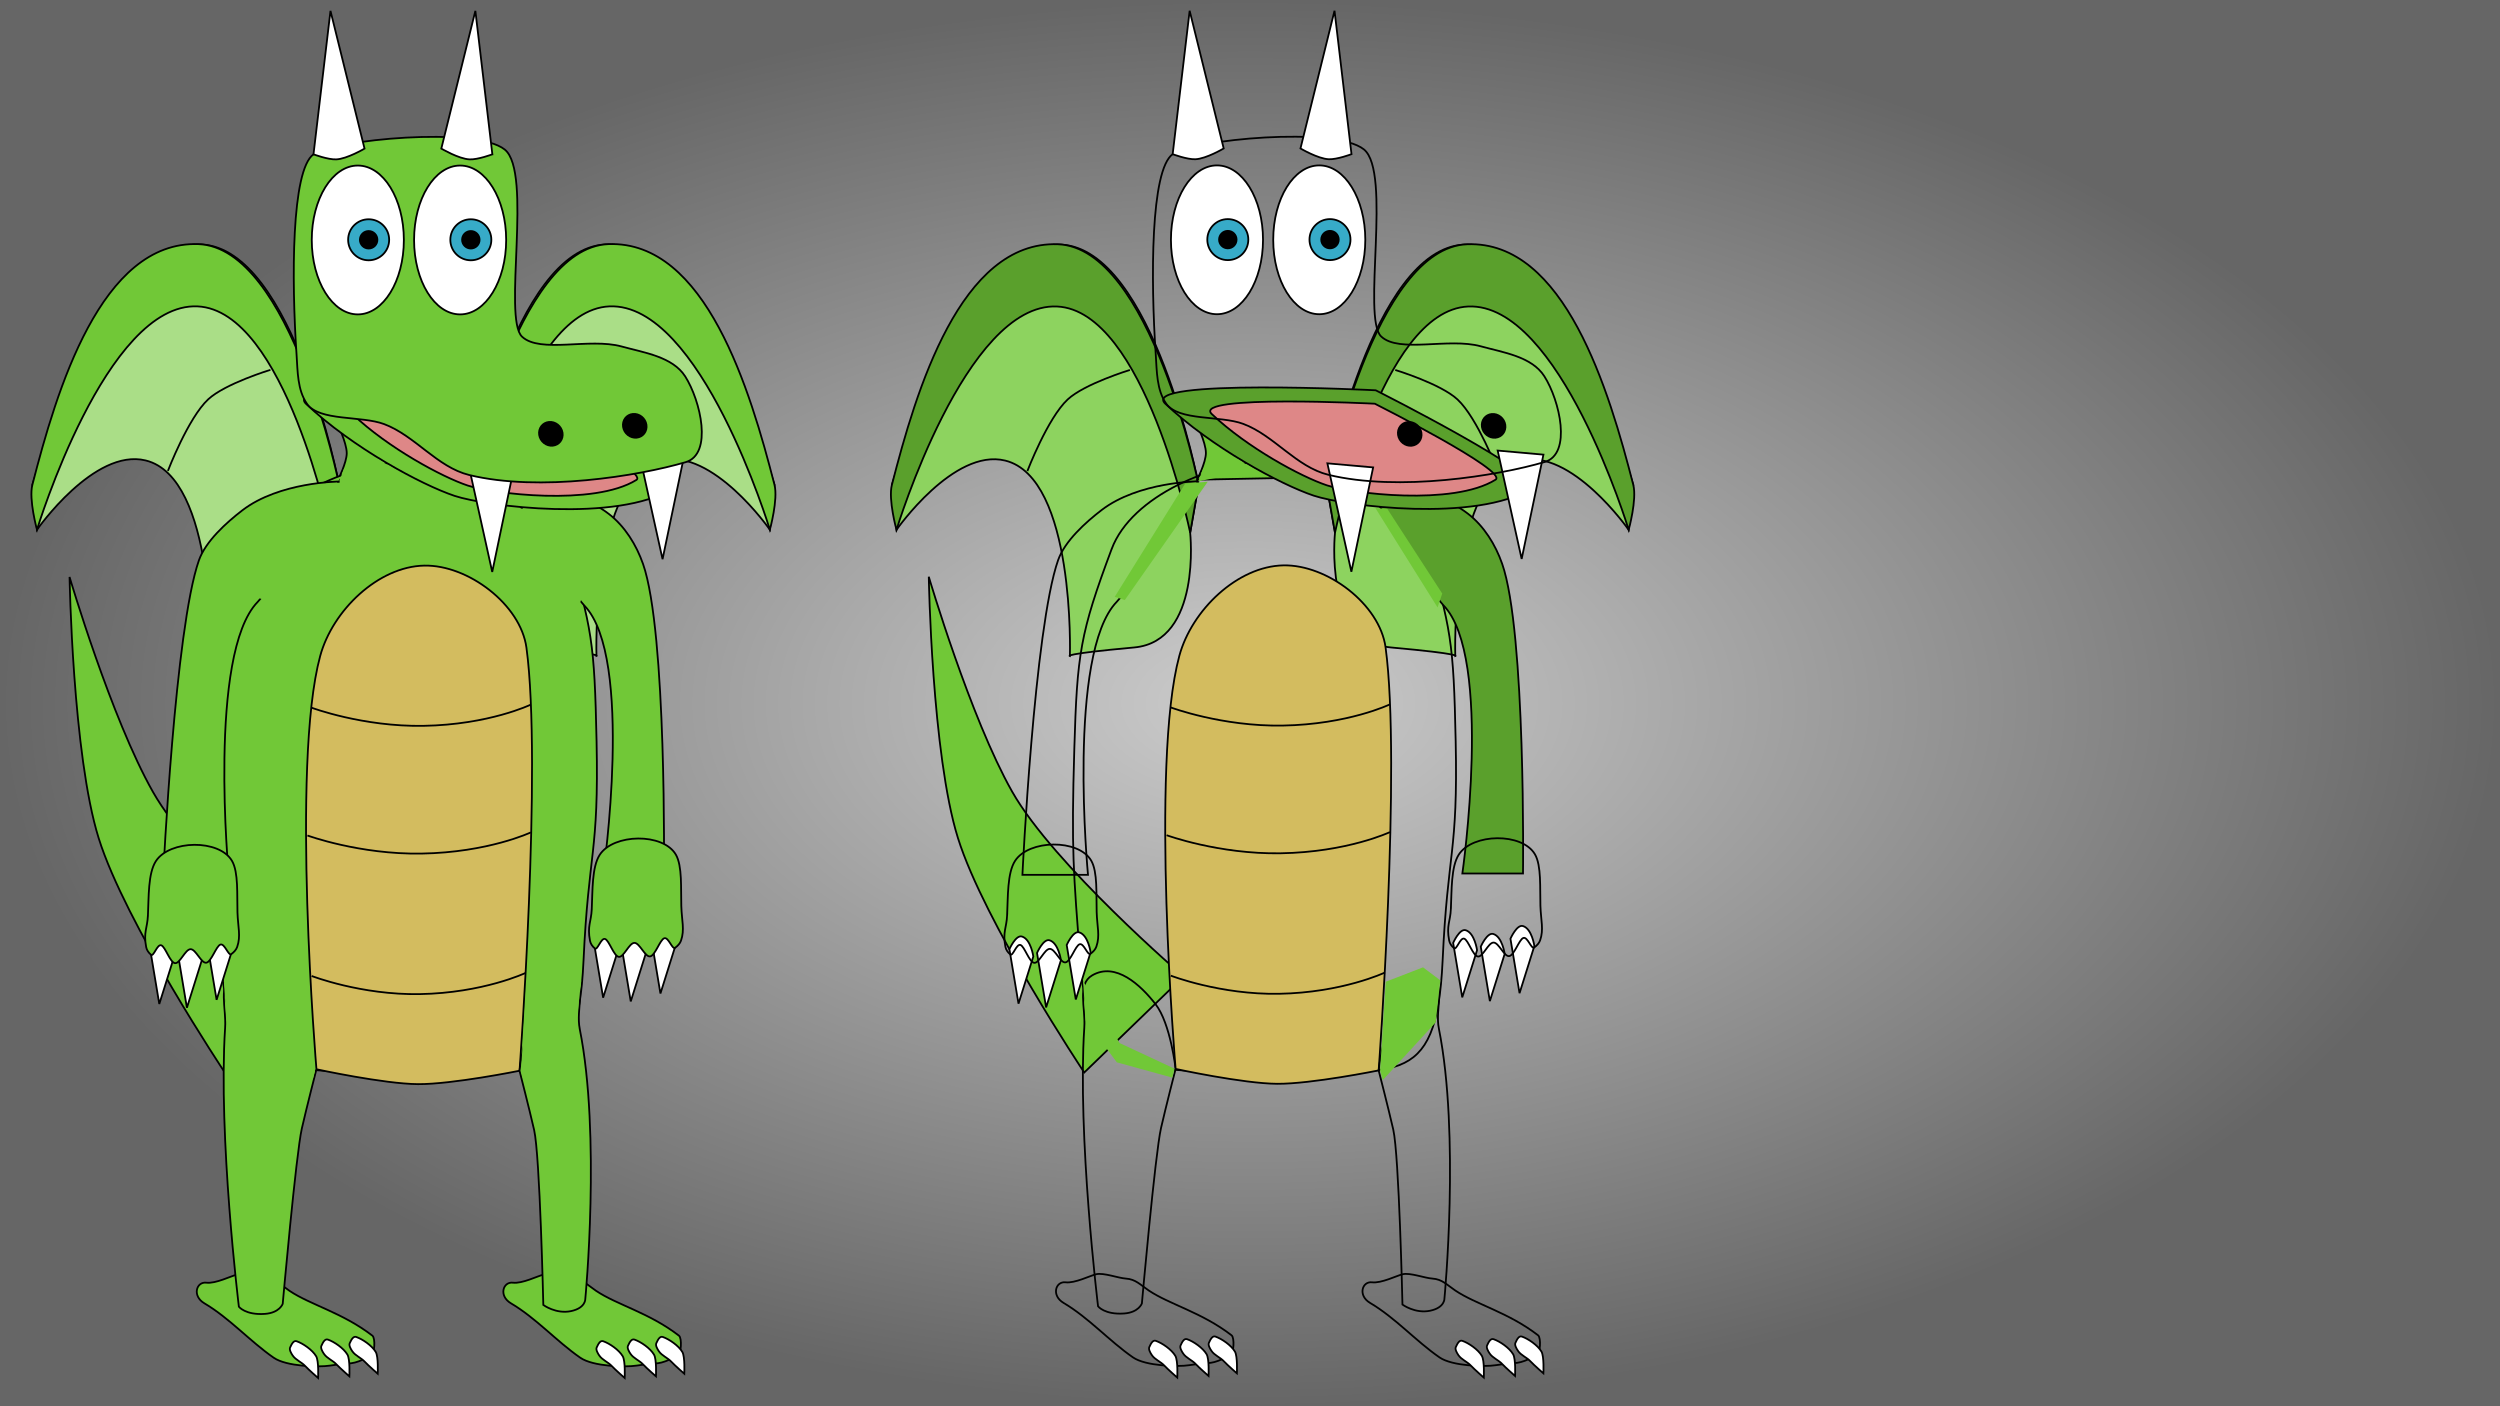 <?xml version="1.0" encoding="UTF-8" standalone="no"?>
<!-- Created with Inkscape (http://www.inkscape.org/) -->

<svg
   width="2560"
   height="1440"
   viewBox="0 0 677.333 381"
   version="1.1"
   id="svg5"
   inkscape:version="1.1 (c4e8f9ed74, 2021-05-24)"
   sodipodi:docname="dragon_0.svg"
   xmlns:inkscape="http://www.inkscape.org/namespaces/inkscape"
   xmlns:sodipodi="http://sodipodi.sourceforge.net/DTD/sodipodi-0.dtd"
   xmlns:xlink="http://www.w3.org/1999/xlink"
   xmlns="http://www.w3.org/2000/svg"
   xmlns:svg="http://www.w3.org/2000/svg">
  <sodipodi:namedview
     id="namedview7"
     pagecolor="#ffffff"
     bordercolor="#111111"
     borderopacity="1"
     inkscape:pageshadow="0"
     inkscape:pageopacity="0"
     inkscape:pagecheckerboard="1"
     inkscape:document-units="px"
     showgrid="false"
     units="px"
     inkscape:zoom="0.55277778"
     inkscape:cx="1279.8995"
     inkscape:cy="720"
     inkscape:window-width="1920"
     inkscape:window-height="1011"
     inkscape:window-x="0"
     inkscape:window-y="0"
     inkscape:window-maximized="1"
     inkscape:current-layer="layer1" />
  <defs
     id="defs2">
    <linearGradient
       inkscape:collect="always"
       id="linearGradient230">
      <stop
         style="stop-color:#cccccc;stop-opacity:1;"
         offset="0"
         id="stop226" />
      <stop
         style="stop-color:#666666;stop-opacity:1"
         offset="1"
         id="stop228" />
    </linearGradient>
    <radialGradient
       inkscape:collect="always"
       xlink:href="#linearGradient230"
       id="radialGradient232"
       cx="338.667"
       cy="190.5"
       fx="338.667"
       fy="190.5"
       r="338.667"
       gradientTransform="matrix(1,0,0,0.563,0,83.344)"
       gradientUnits="userSpaceOnUse" />
    <meshgradient
       inkscape:collect="always"
       id="meshgradient39365"
       gradientUnits="userSpaceOnUse"
       x="312.372"
       y="37.037">
      <meshrow
         id="meshrow39367">
        <meshpatch
           id="meshpatch39369">
          <stop
             path="c 36.844,0  73.688,0  110.532,0"
             style="stop-color:#aade87;stop-opacity:1"
             id="stop39371" />
          <stop
             path="c 0,31.204  0,62.408  0,93.612"
             style="stop-color:#71c837;stop-opacity:1"
             id="stop39373" />
          <stop
             path="c -36.844,0  -73.688,0  -110.532,0"
             style="stop-color:#5aa02c;stop-opacity:1"
             id="stop39375" />
          <stop
             path="c 0,-31.204  0,-62.408  0,-93.612"
             style="stop-color:#71c837;stop-opacity:1"
             id="stop39377" />
        </meshpatch>
      </meshrow>
    </meshgradient>
    <meshgradient
       inkscape:collect="always"
       id="meshgradient41376"
       gradientUnits="userSpaceOnUse"
       x="272.119"
       y="228.811">
      <meshrow
         id="meshrow41378">
        <meshpatch
           id="meshpatch41380">
          <stop
             path="c 8.477,0  16.954,0  25.431,0"
             style="stop-color:#aade87;stop-opacity:1"
             id="stop41382" />
          <stop
             path="c 0,10.687  0,21.375  0,32.062"
             style="stop-color:#71c837;stop-opacity:1"
             id="stop41384" />
          <stop
             path="c -8.477,0  -16.954,0  -25.431,0"
             style="stop-color:#5aa02c;stop-opacity:1"
             id="stop41386" />
          <stop
             path="c 0,-10.687  0,-21.375  0,-32.062"
             style="stop-color:#71c837;stop-opacity:1"
             id="stop41388" />
        </meshpatch>
      </meshrow>
    </meshgradient>
    <meshgradient
       inkscape:collect="always"
       id="meshgradient41390"
       gradientUnits="userSpaceOnUse"
       x="392.344"
       y="227.102">
      <meshrow
         id="meshrow41392">
        <meshpatch
           id="meshpatch41394">
          <stop
             path="c 8.477,0  16.954,0  25.431,0"
             style="stop-color:#71c837;stop-opacity:1"
             id="stop41396" />
          <stop
             path="c 0,10.687  0,21.375  0,32.062"
             style="stop-color:#71c837;stop-opacity:1"
             id="stop41398" />
          <stop
             path="c -8.477,0  -16.954,0  -25.431,0"
             style="stop-color:#447821;stop-opacity:1"
             id="stop41400" />
          <stop
             path="c 0,-10.687  0,-21.375  0,-32.062"
             style="stop-color:#71c837;stop-opacity:1"
             id="stop41402" />
        </meshpatch>
      </meshrow>
    </meshgradient>
    <meshgradient
       inkscape:collect="always"
       id="meshgradient41404"
       gradientUnits="userSpaceOnUse"
       x="369.146"
       y="345.141">
      <meshrow
         id="meshrow41406">
        <meshpatch
           id="meshpatch41408">
          <stop
             path="c 16.032,0  32.064,0  48.096,0"
             style="stop-color:#ffffff;stop-opacity:1"
             id="stop41410" />
          <stop
             path="c 0,8.315  0,16.63  0,24.944"
             style="stop-color:#71c837;stop-opacity:1"
             id="stop41412" />
          <stop
             path="c -16.032,0  -32.064,0  -48.096,0"
             style="stop-color:#ffffff;stop-opacity:1"
             id="stop41414" />
          <stop
             path="c 0,-8.315  0,-16.63  0,-24.944"
             style="stop-color:#71c837;stop-opacity:1"
             id="stop41416" />
        </meshpatch>
      </meshrow>
    </meshgradient>
    <meshgradient
       inkscape:collect="always"
       id="meshgradient41418"
       gradientUnits="userSpaceOnUse"
       x="286.1"
       y="345.141">
      <meshrow
         id="meshrow41420">
        <meshpatch
           id="meshpatch41422">
          <stop
             path="c 16.032,0  32.064,0  48.096,0"
             style="stop-color:#ffffff;stop-opacity:1"
             id="stop41424" />
          <stop
             path="c 0,8.315  0,16.63  0,24.944"
             style="stop-color:#71c837;stop-opacity:1"
             id="stop41426" />
          <stop
             path="c -16.032,0  -32.064,0  -48.096,0"
             style="stop-color:#ffffff;stop-opacity:1"
             id="stop41428" />
          <stop
             path="c 0,-8.315  0,-16.63  0,-24.944"
             style="stop-color:#71c837;stop-opacity:1"
             id="stop41430" />
        </meshpatch>
      </meshrow>
    </meshgradient>
    <meshgradient
       inkscape:collect="always"
       id="meshgradient41432"
       gradientUnits="userSpaceOnUse"
       x="293.381"
       y="263.149">
      <meshrow
         id="meshrow41434">
        <meshpatch
           id="meshpatch41436">
          <stop
             path="c 8.378,0  16.756,0  25.133,0"
             style="stop-color:#ffffff;stop-opacity:1"
             id="stop41438" />
          <stop
             path="c 0,30.921  0,61.842  0,92.763"
             style="stop-color:#71c837;stop-opacity:1"
             id="stop41440" />
          <stop
             path="c -8.378,0  -16.756,0  -25.133,0"
             style="stop-color:#ffffff;stop-opacity:1"
             id="stop41442" />
          <stop
             path="c 0,-30.921  0,-61.842  0,-92.763"
             style="stop-color:#71c837;stop-opacity:1"
             id="stop41444" />
        </meshpatch>
      </meshrow>
    </meshgradient>
    <meshgradient
       inkscape:collect="always"
       id="meshgradient41446"
       gradientUnits="userSpaceOnUse"
       x="373.523"
       y="263.438">
      <meshrow
         id="meshrow41448">
        <meshpatch
           id="meshpatch41450">
          <stop
             path="c 6.444,0  12.888,0  19.331,0"
             style="stop-color:#ffffff;stop-opacity:1"
             id="stop41452" />
          <stop
             path="c 0,30.62  0,61.241  0,91.861"
             style="stop-color:#71c837;stop-opacity:1"
             id="stop41454" />
          <stop
             path="c -6.444,0  -12.888,0  -19.331,0"
             style="stop-color:#ffffff;stop-opacity:1"
             id="stop41456" />
          <stop
             path="c 0,-30.62  0,-61.241  0,-91.861"
             style="stop-color:#71c837;stop-opacity:1"
             id="stop41458" />
        </meshpatch>
      </meshrow>
    </meshgradient>
    <meshgradient
       inkscape:collect="always"
       id="meshgradient41572"
       gradientUnits="userSpaceOnUse"
       x="290.701"
       y="124.944">
      <meshrow
         id="meshrow41574">
        <meshpatch
           id="meshpatch41576">
          <stop
             path="c 34.596,0  69.192,0  103.787,0"
             style="stop-color:#c6e9af;stop-opacity:1"
             id="stop41578" />
          <stop
             path="c 0,55.151  0,110.303  0,165.454"
             style="stop-color:#71c837;stop-opacity:1"
             id="stop41580" />
          <stop
             path="c -34.596,0  -69.192,0  -103.787,0"
             style="stop-color:#5aa02c;stop-opacity:1"
             id="stop41582" />
          <stop
             path="c 0,-55.151  0,-110.303  0,-165.454"
             style="stop-color:#71c837;stop-opacity:1"
             id="stop41584" />
        </meshpatch>
      </meshrow>
    </meshgradient>
    <meshgradient
       inkscape:collect="always"
       id="meshgradient41586"
       gradientUnits="userSpaceOnUse"
       x="277.007"
       y="130.408">
      <meshrow
         id="meshrow41588">
        <meshpatch
           id="meshpatch41590">
          <stop
             path="c 15.88,0  31.759,0  47.639,0"
             style="stop-color:#aade87;stop-opacity:1"
             id="stop41592" />
          <stop
             path="c 0,35.54  0,71.08  0,106.619"
             style="stop-color:#71c837;stop-opacity:1"
             id="stop41594" />
          <stop
             path="c -15.88,0  -31.759,0  -47.639,0"
             style="stop-color:#2d5016;stop-opacity:1"
             id="stop41596" />
          <stop
             path="c 0,-35.54  0,-71.08  0,-106.619"
             style="stop-color:#71c837;stop-opacity:1"
             id="stop41598" />
        </meshpatch>
      </meshrow>
    </meshgradient>
  </defs>
  <g
     inkscape:label="Layer 1"
     inkscape:groupmode="layer"
     id="layer1">
    <rect
       style="fill:url(#radialGradient232);stroke:none;stroke-width:0.265;stroke-miterlimit:4;stroke-dasharray:none"
       id="rect51"
       width="677.333"
       height="381"
       x="7.1054274e-15"
       y="0" />
    <g
       id="g38874"
       transform="matrix(1.859,0,0,1.859,-192.152,-161.685)">
      <g
         id="g38678"
         transform="matrix(-1.822,0,0,1.822,446.454,-129.3)"
         style="stroke-width:0.145;stroke-miterlimit:4;stroke-dasharray:none">
        <path
           style="fill:#aade87;stroke:#000000;stroke-width:0.145;stroke-linecap:butt;stroke-linejoin:miter;stroke-miterlimit:4;stroke-dasharray:none;stroke-opacity:1"
           d="m 150.889,157.463 c 0,0 -3.638,-18.865 -11.01,-19.207 -7.828,-0.362 -13.526,19.229 -13.526,19.229 l 0.37,3.589 c 0,0 4.569,-6.551 8.692,-5.542 5.62,1.375 5.179,15.643 5.179,15.643 0,0 -0.721,-0.158 5.146,-0.693 5.418,-0.494 4.474,-9.179 4.474,-9.179 z"
           id="path38672"
           sodipodi:nodetypes="csccscscc" />
        <path
           style="fill:#71c837;stroke:#000000;stroke-width:0.145;stroke-linecap:butt;stroke-linejoin:miter;stroke-miterlimit:4;stroke-dasharray:none;stroke-opacity:1"
           d="m 150.889,157.463 c 0,0 -3.83,-18.957 -11.253,-19.234 -7.792,-0.29 -11.349,11.702 -13.283,19.256 -0.298,1.165 0.37,3.589 0.37,3.589 0,0 5.518,-18.2 12.845,-17.865 6.99,0.32 10.647,18.093 10.647,18.093 z"
           id="path38674"
           sodipodi:nodetypes="csscscc" />
        <path
           style="fill:none;stroke:#000000;stroke-width:0.145;stroke-linecap:butt;stroke-linejoin:miter;stroke-miterlimit:4;stroke-dasharray:none;stroke-opacity:1"
           d="m 137.193,156.372 c 0,0 1.62,-4.234 3.223,-5.728 1.343,-1.252 4.979,-2.359 4.979,-2.359"
           id="path38676"
           sodipodi:nodetypes="csc" />
      </g>
      <g
         id="g38430"
         transform="matrix(1.822,0,0,1.822,-122.135,-129.3)"
         style="stroke-width:0.145;stroke-miterlimit:4;stroke-dasharray:none">
        <path
           style="fill:#aade87;stroke:#000000;stroke-width:0.145;stroke-linecap:butt;stroke-linejoin:miter;stroke-miterlimit:4;stroke-dasharray:none;stroke-opacity:1"
           d="m 150.889,157.463 c 0,0 -3.638,-18.865 -11.01,-19.207 -7.828,-0.362 -13.526,19.229 -13.526,19.229 l 0.37,3.589 c 0,0 4.569,-6.551 8.692,-5.542 5.62,1.375 5.179,15.643 5.179,15.643 0,0 -0.721,-0.158 5.146,-0.693 5.418,-0.494 4.474,-9.179 4.474,-9.179 z"
           id="path35977"
           sodipodi:nodetypes="csccscscc" />
        <path
           style="fill:#71c837;stroke:#000000;stroke-width:0.145;stroke-linecap:butt;stroke-linejoin:miter;stroke-miterlimit:4;stroke-dasharray:none;stroke-opacity:1"
           d="m 150.889,157.463 c 0,0 -3.83,-18.957 -11.253,-19.234 -7.792,-0.29 -11.349,11.702 -13.283,19.256 -0.298,1.165 0.37,3.589 0.37,3.589 0,0 5.518,-18.2 12.845,-17.865 6.99,0.32 10.647,18.093 10.647,18.093 z"
           id="path36746"
           sodipodi:nodetypes="csscscc" />
        <path
           style="fill:none;stroke:#000000;stroke-width:0.145;stroke-linecap:butt;stroke-linejoin:miter;stroke-miterlimit:4;stroke-dasharray:none;stroke-opacity:1"
           d="m 137.193,156.372 c 0,0 1.62,-4.234 3.223,-5.728 1.343,-1.252 4.979,-2.359 4.979,-2.359"
           id="path38045"
           sodipodi:nodetypes="csc" />
      </g>
      <path
         style="fill:#71c837;stroke:#000000;stroke-width:0.265;stroke-linecap:butt;stroke-linejoin:miter;stroke-miterlimit:4;stroke-dasharray:none;stroke-opacity:1"
         d="m 136.162,243.333 c 0,0 -14.56,-21.84 -18.417,-34.2 -3.804,-12.189 -4.244,-38.07 -4.244,-38.07 0,0 6.039,20.53 12.153,31.327 6.034,10.657 24.981,26.941 24.981,26.941 z"
         id="path35457"
         sodipodi:nodetypes="cscscc" />
      <path
         style="fill:#71c837;stroke:#000000;stroke-width:0.265;stroke-linecap:butt;stroke-linejoin:miter;stroke-miterlimit:4;stroke-dasharray:none;stroke-opacity:1"
         d="m 152.626,156.919 c 0,0 1.271,-2.527 1.272,-3.892 5.6e-4,-1.58 -1.468,-4.508 -1.468,-4.508 l 22.017,-0.047 2.203,7.964 z"
         id="path23203"
         sodipodi:nodetypes="cscccc" />
      <path
         style="fill:#71c837;stroke:#000000;stroke-width:0.265;stroke-linecap:butt;stroke-linejoin:miter;stroke-miterlimit:4;stroke-dasharray:none;stroke-opacity:1"
         d="m 143.27,284.861 c 1.833,1.272 6.548,1.394 8.18,1.139 3.533,-0.552 2.899,0.084 5.991,-1.421 0.525,-0.255 0.658,-2.584 0.196,-2.94 -4.366,-3.364 -9.032,-4.485 -12.077,-6.536 -1.19,-0.802 -1.9,-1.643 -3.333,-1.732 -1.095,-0.068 -3.255,-0.887 -4.323,-0.635 -0.877,0.208 -3.12,1.344 -4.461,1.179 -1.458,-0.179 -2.116,1.929 -0.291,3.006 3.667,2.164 6.623,5.516 10.117,7.94 z"
         id="path27526"
         sodipodi:nodetypes="ssssssssss" />
      <path
         style="fill:#71c837;stroke:#000000;stroke-width:0.265;stroke-linecap:butt;stroke-linejoin:miter;stroke-miterlimit:4;stroke-dasharray:none;stroke-opacity:1"
         d="m 136.171,236.788 c 0.195,-3.004 -1.074,-6.314 1.139,-7.611 3.417,-2.004 7.069,1.392 9.254,4.205 2.185,2.813 2.919,9.425 2.919,9.425 0,0 -1.444,5.62 -2.13,8.631 -0.845,3.705 -2.786,25.559 -2.786,25.559 0,0 -0.458,1.312 -2.589,1.464 -2.851,0.203 -3.801,-1.045 -3.801,-1.045 0,0 -3.029,-24.827 -2.006,-40.627 z"
         id="path26072"
         sodipodi:nodetypes="sszcscscss" />
      <path
         style="fill:#71c837;stroke:#000000;stroke-width:0.265;stroke-linecap:butt;stroke-linejoin:miter;stroke-miterlimit:4;stroke-dasharray:none;stroke-opacity:1"
         d="m 140.157,167.03 c 2.914,-7.802 14.88,-12.74 23.208,-12.814 8.42,-0.075 20.257,4.331 22.603,12.082 3.685,12.176 4.034,14.305 4.339,28.724 0.349,16.469 -1.157,15.839 -1.903,31.996 -0.894,19.382 -7.112,15.893 -26.545,16.085 -17.294,0.171 -25.034,0.656 -26.239,-15.456 -1.038,-13.878 -1.354,-16.328 -0.9,-31.574 0.411,-13.829 0.833,-16.717 5.437,-29.044 z"
         id="path7198"
         sodipodi:nodetypes="sssssssss" />
      <path
         style="fill:#71c837;stroke:#000000;stroke-width:0.265;stroke-linecap:butt;stroke-linejoin:miter;stroke-miterlimit:4;stroke-dasharray:none;stroke-opacity:1"
         d="m 176.65,156.435 c 0,0 10.041,1.286 15.443,5.439 2.336,1.795 4.015,4.516 4.988,7.296 3.474,9.928 3.04,45.15 3.04,45.15 l -8.839,-0.001 c 0,0 4.535,-31.566 -2.757,-39.088 -2.229,-2.299 -11.875,-18.796 -11.875,-18.796 z"
         id="path12637"
         sodipodi:nodetypes="cssccsc" />
      <path
         style="fill:#71c837;stroke:#000000;stroke-width:0.265;stroke-linecap:butt;stroke-linejoin:miter;stroke-miterlimit:4;stroke-dasharray:none;stroke-opacity:1"
         d="m 152.781,157.155 c 0,0 -8.7,0.045 -14.102,4.197 -2.336,1.795 -5.356,4.516 -6.329,7.296 -3.474,9.928 -5.2,45.87 -5.2,45.87 l 9.559,-0.001 c 0,0 -3.095,-32.286 4.197,-39.808 2.229,-2.299 11.875,-17.555 11.875,-17.555 z"
         id="path10846"
         sodipodi:nodetypes="cssccsc" />
      <path
         style="fill:#71c837;stroke:#000000;stroke-width:0.265;stroke-linecap:butt;stroke-linejoin:miter;stroke-miterlimit:4;stroke-dasharray:none;stroke-opacity:1"
         d="m 147.974,145.839 c 6.692,6.34 16.81,11.79 21.646,13.406 4.584,1.531 23.694,3.929 31.737,-1.054 2.548,-1.579 -22.705,-14.306 -22.705,-14.306 0,0 -34.596,-1.758 -30.678,1.954 z"
         id="path14902"
         sodipodi:nodetypes="ssscs" />
      <path
         style="fill:#de8787;stroke:#000000;stroke-width:0.265;stroke-linecap:butt;stroke-linejoin:miter;stroke-miterlimit:4;stroke-dasharray:none;stroke-opacity:1"
         d="m 154.762,147.355 c 5.183,4.911 13.02,9.132 16.765,10.383 3.55,1.186 18.352,3.043 24.582,-0.816 1.974,-1.223 -17.586,-11.081 -17.586,-11.081 0,0 -26.796,-1.362 -23.761,1.514 z"
         id="path17346"
         sodipodi:nodetypes="ssscs" />
      <path
         style="fill:#ffffff;stroke:#000000;stroke-width:0.265;stroke-linecap:butt;stroke-linejoin:miter;stroke-miterlimit:4;stroke-dasharray:none;stroke-opacity:1"
         d="m 171.605,154.532 3.496,15.8 3.174,-15.206 z"
         id="path22584" />
      <path
         style="fill:#ffffff;stroke:#000000;stroke-width:0.265;stroke-linecap:butt;stroke-linejoin:miter;stroke-miterlimit:4;stroke-dasharray:none;stroke-opacity:1"
         d="m 196.428,152.671 3.496,15.8 3.174,-15.206 z"
         id="path22823" />
      <path
         style="fill:#71c837;stroke:#000000;stroke-width:0.265;stroke-linecap:butt;stroke-linejoin:miter;stroke-miterlimit:4;stroke-dasharray:none;stroke-opacity:1"
         d="m 149.052,109.463 c -3.23,2.31 -3.208,18.229 -2.467,29.213 0.164,2.432 0.122,5.157 1.522,7.153 1.797,2.563 7.91,1.706 11.233,2.951 4.513,1.691 7.726,6.276 12.408,7.422 10.229,2.503 24.679,0.147 31.538,-1.869 3.996,-1.174 2.181,-8.982 -0.057,-12.494 -1.836,-2.88 -5.977,-3.46 -9.269,-4.368 -4.686,-1.294 -11.878,1.046 -14.515,-1.43 -2.836,-2.663 1.573,-23.99 -2.523,-27.274 -4.284,-3.435 -24.917,-1.416 -27.87,0.696 z"
         id="path12993"
         sodipodi:nodetypes="sssssssssss" />
      <ellipse
         style="fill:#ffffff;stroke:#000000;stroke-width:0.265;stroke-miterlimit:4;stroke-dasharray:none"
         id="path19244"
         cx="155.511"
         cy="121.948"
         rx="6.711"
         ry="10.847" />
      <circle
         style="fill:#37abc8;stroke:#000000;stroke-width:0.265;stroke-miterlimit:4;stroke-dasharray:none"
         id="path19548"
         cx="157.09"
         cy="121.92"
         r="2.989" />
      <circle
         style="fill:#000000;stroke:#000000;stroke-width:0.265;stroke-miterlimit:4;stroke-dasharray:none"
         id="circle19630"
         cx="157.09"
         cy="121.92"
         r="1.274" />
      <ellipse
         style="fill:#ffffff;stroke:#000000;stroke-width:0.265;stroke-miterlimit:4;stroke-dasharray:none"
         id="ellipse19668"
         cx="170.421"
         cy="121.948"
         rx="6.711"
         ry="10.847" />
      <circle
         style="fill:#37abc8;stroke:#000000;stroke-width:0.265;stroke-miterlimit:4;stroke-dasharray:none"
         id="circle19670"
         cx="171.984"
         cy="121.92"
         r="2.989" />
      <circle
         style="fill:#000000;stroke:#000000;stroke-width:0.265;stroke-miterlimit:4;stroke-dasharray:none"
         id="circle19672"
         cx="171.984"
         cy="121.92"
         r="1.274" />
      <ellipse
         style="fill:#000000;stroke:none;stroke-width:0.265;stroke-miterlimit:4;stroke-dasharray:none"
         id="path19826"
         cx="159.009"
         cy="167.314"
         rx="1.843"
         ry="1.884"
         transform="matrix(0.995,-0.095,0.152,0.988,0,0)" />
      <ellipse
         style="fill:#000000;stroke:none;stroke-width:0.265;stroke-miterlimit:4;stroke-dasharray:none"
         id="circle20059"
         cx="171.297"
         cy="167.314"
         rx="1.843"
         ry="1.884"
         transform="matrix(0.995,-0.095,0.152,0.988,0,0)" />
      <path
         style="fill:#ffffff;stroke:#000000;stroke-width:0.265;stroke-linecap:butt;stroke-linejoin:miter;stroke-miterlimit:4;stroke-dasharray:none;stroke-opacity:1"
         d="m 149.052,109.463 2.476,-20.905 4.963,20.073 c 0,0 -2.538,1.502 -4.12,1.572 -1.217,0.054 -3.318,-0.74 -3.318,-0.74 z"
         id="path20196"
         sodipodi:nodetypes="cccsc" />
      <path
         style="fill:#ffffff;stroke:#000000;stroke-width:0.265;stroke-linecap:butt;stroke-linejoin:miter;stroke-miterlimit:4;stroke-dasharray:none;stroke-opacity:1"
         d="m 125.254,225.356 1.325,7.94 2.159,-6.879 c 0,0 -0.346,-2.514 -1.661,-2.909 -0.893,-0.269 -1.824,1.848 -1.824,1.848 z"
         id="path22158"
         sodipodi:nodetypes="cccsc" />
      <path
         style="fill:#ffffff;stroke:#000000;stroke-width:0.265;stroke-linecap:butt;stroke-linejoin:miter;stroke-miterlimit:4;stroke-dasharray:none;stroke-opacity:1"
         d="m 129.279,225.904 1.325,7.94 2.159,-6.879 c 0,0 -0.346,-2.514 -1.661,-2.909 -0.893,-0.269 -1.824,1.848 -1.824,1.848 z"
         id="path22547"
         sodipodi:nodetypes="cccsc" />
      <path
         style="fill:#ffffff;stroke:#000000;stroke-width:0.265;stroke-linecap:butt;stroke-linejoin:miter;stroke-miterlimit:4;stroke-dasharray:none;stroke-opacity:1"
         d="m 133.606,224.749 1.325,7.94 2.159,-6.879 c 0,0 -0.346,-2.514 -1.661,-2.909 -0.893,-0.269 -1.824,1.848 -1.824,1.848 z"
         id="path22549"
         sodipodi:nodetypes="cccsc" />
      <path
         style="fill:#71c837;stroke:#000000;stroke-width:0.265;stroke-linecap:butt;stroke-linejoin:miter;stroke-miterlimit:4;stroke-dasharray:none;stroke-opacity:1"
         d="m 124.922,220.416 c 0.128,-2.715 0.014,-6.166 1.156,-7.934 2.007,-3.109 9.243,-3.233 11.101,-0.033 0.952,1.64 0.715,4.943 0.793,7.489 0.066,2.156 0.51,3.455 -0.043,5.042 -0.137,0.394 -0.437,0.743 -0.858,1.047 -0.421,0.304 -0.963,-1.599 -1.584,-1.389 -0.622,0.21 -1.323,2.532 -2.062,2.645 -0.739,0.113 -1.517,-1.985 -2.291,-1.974 -0.774,0.011 -1.544,2.131 -2.27,2.037 -0.726,-0.094 -1.406,-2.401 -2.001,-2.604 -0.594,-0.203 -1.102,1.7 -1.482,1.384 -0.38,-0.315 -0.632,-0.688 -0.714,-1.119 -0.416,-2.18 0.167,-2.747 0.254,-4.591 z"
         id="path20704"
         sodipodi:nodetypes="ssssssssssssss" />
      <path
         style="fill:#ffffff;stroke:#000000;stroke-width:0.265;stroke-linecap:butt;stroke-linejoin:miter;stroke-miterlimit:4;stroke-dasharray:none;stroke-opacity:1"
         d="m 175.12,109.463 -2.476,-20.905 -4.963,20.073 c 0,0 2.538,1.502 4.12,1.572 1.217,0.054 3.318,-0.74 3.318,-0.74 z"
         id="path22764"
         sodipodi:nodetypes="cccsc" />
      <path
         style="fill:#ffffff;stroke:#000000;stroke-width:0.265;stroke-linecap:butt;stroke-linejoin:miter;stroke-miterlimit:4;stroke-dasharray:none;stroke-opacity:1"
         d="m 189.939,224.437 1.325,7.94 2.159,-6.879 c 0,0 -0.346,-2.514 -1.661,-2.909 -0.893,-0.269 -1.824,1.848 -1.824,1.848 z"
         id="path22866"
         sodipodi:nodetypes="cccsc" />
      <path
         style="fill:#ffffff;stroke:#000000;stroke-width:0.265;stroke-linecap:butt;stroke-linejoin:miter;stroke-miterlimit:4;stroke-dasharray:none;stroke-opacity:1"
         d="m 193.964,224.985 1.325,7.94 2.159,-6.879 c 0,0 -0.346,-2.514 -1.661,-2.909 -0.893,-0.269 -1.824,1.848 -1.824,1.848 z"
         id="path22868"
         sodipodi:nodetypes="cccsc" />
      <path
         style="fill:#ffffff;stroke:#000000;stroke-width:0.265;stroke-linecap:butt;stroke-linejoin:miter;stroke-miterlimit:4;stroke-dasharray:none;stroke-opacity:1"
         d="m 198.291,223.83 1.325,7.94 2.159,-6.879 c 0,0 -0.346,-2.514 -1.661,-2.909 -0.893,-0.269 -1.824,1.848 -1.824,1.848 z"
         id="path22870"
         sodipodi:nodetypes="cccsc" />
      <path
         style="fill:#71c837;stroke:#000000;stroke-width:0.265;stroke-linecap:butt;stroke-linejoin:miter;stroke-miterlimit:4;stroke-dasharray:none;stroke-opacity:1"
         d="m 189.607,219.497 c 0.128,-2.715 0.014,-6.166 1.156,-7.934 2.007,-3.109 9.243,-3.233 11.101,-0.033 0.952,1.64 0.715,4.943 0.793,7.489 0.066,2.156 0.51,3.455 -0.043,5.042 -0.137,0.394 -0.437,0.743 -0.858,1.047 -0.421,0.304 -0.963,-1.599 -1.584,-1.389 -0.622,0.21 -1.323,2.532 -2.062,2.645 -0.739,0.113 -1.517,-1.985 -2.291,-1.974 -0.774,0.011 -1.544,2.131 -2.27,2.037 -0.726,-0.094 -1.406,-2.401 -2.001,-2.604 -0.594,-0.203 -1.102,1.7 -1.482,1.384 -0.38,-0.315 -0.632,-0.688 -0.714,-1.119 -0.416,-2.18 0.167,-2.747 0.254,-4.591 z"
         id="path22872"
         sodipodi:nodetypes="ssssssssssssss" />
      <path
         style="fill:#d3bc5f;stroke:#000000;stroke-width:0.265;stroke-linecap:butt;stroke-linejoin:miter;stroke-miterlimit:4;stroke-dasharray:none;stroke-opacity:1"
         d="m 149.483,242.807 c 0,0 -3.75,-44.417 0.543,-60.221 1.811,-6.668 8.477,-13.052 15.175,-13.18 6.365,-0.122 14.033,5.654 14.887,11.963 2.306,17.031 -1.009,61.657 -1.009,61.657 0,0 -9.823,1.988 -14.798,1.952 -4.985,-0.036 -14.798,-2.17 -14.798,-2.17 z"
         id="path24267"
         sodipodi:nodetypes="cssscsc" />
      <path
         style="fill:#71c837;stroke:none;stroke-width:0.265;stroke-linecap:butt;stroke-linejoin:miter;stroke-miterlimit:4;stroke-dasharray:none;stroke-opacity:1"
         d="m 153.538,155.213 -0.756,1.942 8.351,-1.662 -2.679,-1.592 z"
         id="path24937" />
      <path
         style="fill:#71c837;stroke:none;stroke-width:0.265;stroke-linecap:butt;stroke-linejoin:miter;stroke-miterlimit:4;stroke-dasharray:none;stroke-opacity:1"
         d="m 150.889,157.463 3.275,-0.25 -12.087,17.25 -1.476,-0.469 z"
         id="path25110" />
      <path
         style="fill:#71c837;stroke:none;stroke-width:0.265;stroke-linecap:butt;stroke-linejoin:miter;stroke-miterlimit:4;stroke-dasharray:none;stroke-opacity:1"
         d="m 188.347,173.516 -0.68,2.024 -9.068,-14.494 1.742,0.123 z"
         id="path25112" />
      <path
         style="fill:none;stroke:#000000;stroke-width:0.265;stroke-linecap:butt;stroke-linejoin:miter;stroke-miterlimit:4;stroke-dasharray:none;stroke-opacity:1"
         d="m 148.785,190.12 c 0,0 7.473,2.79 16.295,2.639 9.549,-0.164 15.633,-3.089 15.633,-3.089"
         id="path25313"
         sodipodi:nodetypes="csc" />
      <path
         style="fill:none;stroke:#000000;stroke-width:0.265;stroke-linecap:butt;stroke-linejoin:miter;stroke-miterlimit:4;stroke-dasharray:none;stroke-opacity:1"
         d="m 148.165,208.738 c 0,0 7.621,2.789 16.616,2.638 9.738,-0.164 15.942,-3.088 15.942,-3.088"
         id="path25836"
         sodipodi:nodetypes="csc" />
      <path
         style="fill:none;stroke:#000000;stroke-width:0.265;stroke-linecap:butt;stroke-linejoin:miter;stroke-miterlimit:4;stroke-dasharray:none;stroke-opacity:1"
         d="m 148.785,229.215 c 0,0 7.227,2.793 15.757,2.642 9.234,-0.164 15.433,-3.092 15.433,-3.092"
         id="path25838"
         sodipodi:nodetypes="csc" />
      <path
         style="fill:#71c837;stroke:#000000;stroke-width:0.265;stroke-linecap:butt;stroke-linejoin:miter;stroke-miterlimit:4;stroke-dasharray:none;stroke-opacity:1"
         d="m 187.951,284.861 c 1.833,1.272 6.548,1.394 8.18,1.139 3.533,-0.552 2.899,0.084 5.991,-1.421 0.525,-0.255 0.658,-2.584 0.196,-2.94 -4.366,-3.364 -9.032,-4.485 -12.077,-6.536 -1.19,-0.802 -1.9,-1.643 -3.333,-1.732 -1.095,-0.068 -3.255,-0.887 -4.323,-0.635 -0.877,0.208 -3.12,1.344 -4.461,1.179 -1.458,-0.179 -2.116,1.929 -0.291,3.006 3.667,2.164 6.623,5.516 10.117,7.94 z"
         id="path32381"
         sodipodi:nodetypes="ssssssssss" />
      <path
         style="fill:#71c837;stroke:#000000;stroke-width:0.265;stroke-linecap:butt;stroke-linejoin:miter;stroke-miterlimit:4;stroke-dasharray:none;stroke-opacity:1"
         d="m 187.857,236.936 c -0.591,-2.952 1.074,-6.314 -1.139,-7.611 -3.417,-2.004 -2.536,1.463 -4.721,4.276 -2.185,2.813 -2.919,9.425 -2.919,9.425 0,0 1.444,5.62 2.13,8.631 0.845,3.705 1.339,25.503 1.339,25.503 0,0 1.851,1.36 4.036,0.899 2.168,-0.457 2.086,-1.801 2.086,-1.801 0,0 2.281,-23.856 -0.813,-39.321 z"
         id="path27092"
         sodipodi:nodetypes="sszcscscss" />
      <path
         style="fill:#ffffff;stroke:#000000;stroke-width:0.265;stroke-linecap:butt;stroke-linejoin:miter;stroke-miterlimit:4;stroke-dasharray:none;stroke-opacity:1"
         d="m 146.016,284.523 c 0.444,0.661 1.286,0.955 1.828,1.539 0.488,0.525 1.88,1.743 1.88,1.743 0,0 0.12,-2.482 -0.283,-3.167 -0.549,-0.934 -1.926,-1.872 -2.845,-2.191 -0.417,-0.145 -0.698,0.338 -0.954,0.918 -0.14,0.317 0.147,0.821 0.373,1.158 z"
         id="path28802"
         sodipodi:nodetypes="sscssss" />
      <path
         style="fill:#ffffff;stroke:#000000;stroke-width:0.265;stroke-linecap:butt;stroke-linejoin:miter;stroke-miterlimit:4;stroke-dasharray:none;stroke-opacity:1"
         d="m 150.574,284.284 c 0.444,0.661 1.286,0.955 1.828,1.539 0.488,0.525 1.88,1.743 1.88,1.743 0,0 0.12,-2.482 -0.283,-3.167 -0.549,-0.934 -1.926,-1.872 -2.845,-2.191 -0.417,-0.145 -0.698,0.338 -0.954,0.918 -0.14,0.317 0.147,0.821 0.373,1.158 z"
         id="path32046"
         sodipodi:nodetypes="sscssss" />
      <path
         style="fill:#ffffff;stroke:#000000;stroke-width:0.265;stroke-linecap:butt;stroke-linejoin:miter;stroke-miterlimit:4;stroke-dasharray:none;stroke-opacity:1"
         d="m 154.704,283.903 c 0.444,0.661 1.286,0.955 1.828,1.539 0.488,0.525 1.88,1.743 1.88,1.743 0,0 0.12,-2.482 -0.283,-3.167 -0.549,-0.934 -1.926,-1.872 -2.845,-2.191 -0.417,-0.145 -0.698,0.338 -0.954,0.918 -0.14,0.317 0.147,0.821 0.373,1.158 z"
         id="path32048"
         sodipodi:nodetypes="sscssss" />
      <path
         style="fill:#ffffff;stroke:#000000;stroke-width:0.265;stroke-linecap:butt;stroke-linejoin:miter;stroke-miterlimit:4;stroke-dasharray:none;stroke-opacity:1"
         d="m 190.697,284.523 c 0.444,0.661 1.286,0.955 1.828,1.539 0.488,0.525 1.88,1.743 1.88,1.743 0,0 0.12,-2.482 -0.283,-3.167 -0.549,-0.934 -1.926,-1.872 -2.845,-2.191 -0.417,-0.145 -0.698,0.338 -0.954,0.918 -0.14,0.317 0.147,0.821 0.373,1.158 z"
         id="path32383"
         sodipodi:nodetypes="sscssss" />
      <path
         style="fill:#ffffff;stroke:#000000;stroke-width:0.265;stroke-linecap:butt;stroke-linejoin:miter;stroke-miterlimit:4;stroke-dasharray:none;stroke-opacity:1"
         d="m 195.255,284.284 c 0.444,0.661 1.286,0.955 1.828,1.539 0.488,0.525 1.88,1.743 1.88,1.743 0,0 0.12,-2.482 -0.283,-3.167 -0.549,-0.934 -1.926,-1.872 -2.845,-2.191 -0.417,-0.145 -0.698,0.338 -0.954,0.918 -0.14,0.317 0.147,0.821 0.373,1.158 z"
         id="path32385"
         sodipodi:nodetypes="sscssss" />
      <path
         style="fill:#ffffff;stroke:#000000;stroke-width:0.265;stroke-linecap:butt;stroke-linejoin:miter;stroke-miterlimit:4;stroke-dasharray:none;stroke-opacity:1"
         d="m 199.385,283.903 c 0.444,0.661 1.286,0.955 1.828,1.539 0.488,0.525 1.88,1.743 1.88,1.743 0,0 0.12,-2.482 -0.283,-3.167 -0.549,-0.934 -1.926,-1.872 -2.845,-2.191 -0.417,-0.145 -0.698,0.338 -0.954,0.918 -0.14,0.317 0.147,0.821 0.373,1.158 z"
         id="path32387"
         sodipodi:nodetypes="sscssss" />
      <path
         style="fill:#71c837;stroke:none;stroke-width:0.265;stroke-linecap:butt;stroke-linejoin:miter;stroke-miterlimit:4;stroke-dasharray:none;stroke-opacity:1"
         d="m 136.366,235.739 -0.374,-5.764 5.337,9.069 7.998,3.734 -0.335,1.298 -8.078,-2.228 z"
         id="path33443"
         sodipodi:nodetypes="ccccccc" />
      <path
         style="fill:#71c837;stroke:none;stroke-width:0.265;stroke-linecap:butt;stroke-linejoin:miter;stroke-miterlimit:4;stroke-dasharray:none;stroke-opacity:1"
         d="m 188.065,229.896 -0.666,6.125 -7.724,8.421 -0.39,-1.355 0.824,-12.985 5.438,-2.103 z"
         id="path34212"
         sodipodi:nodetypes="ccccccc" />
    </g>
    <g
       id="g38947"
       transform="matrix(-3.387,0,0,3.387,870.474,-402.006)"
       style="stroke-width:0.145;stroke-miterlimit:4;stroke-dasharray:none">
      <path
         style="fill:#8dd35f;stroke:#000000;stroke-width:0.145;stroke-linecap:butt;stroke-linejoin:miter;stroke-miterlimit:4;stroke-dasharray:none;stroke-opacity:1"
         d="m 150.889,157.463 c 0,0 -3.638,-18.865 -11.01,-19.207 -7.828,-0.362 -13.526,19.229 -13.526,19.229 l 0.37,3.589 c 0,0 4.569,-6.551 8.692,-5.542 5.62,1.375 5.179,15.643 5.179,15.643 0,0 -0.721,-0.158 5.146,-0.693 5.418,-0.494 4.474,-9.179 4.474,-9.179 z"
         id="path38941"
         sodipodi:nodetypes="csccscscc" />
      <path
         style="fill:#5aa02c;stroke:#000000;stroke-width:0.145;stroke-linecap:butt;stroke-linejoin:miter;stroke-miterlimit:4;stroke-dasharray:none;stroke-opacity:1"
         d="m 150.889,157.463 c 0,0 -3.83,-18.957 -11.253,-19.234 -7.792,-0.29 -11.349,11.702 -13.283,19.256 -0.298,1.165 0.37,3.589 0.37,3.589 0,0 5.518,-18.2 12.845,-17.865 6.99,0.32 10.647,18.093 10.647,18.093 z"
         id="path38943"
         sodipodi:nodetypes="csscscc" />
      <path
         style="fill:none;stroke:#000000;stroke-width:0.145;stroke-linecap:butt;stroke-linejoin:miter;stroke-miterlimit:4;stroke-dasharray:none;stroke-opacity:1"
         d="m 137.193,156.372 c 0,0 1.62,-4.234 3.223,-5.728 1.343,-1.252 4.979,-2.359 4.979,-2.359"
         id="path38945"
         sodipodi:nodetypes="csc" />
    </g>
    <g
       id="g38955"
       transform="matrix(3.387,0,0,3.387,-186.322,-402.006)"
       style="stroke-width:0.145;stroke-miterlimit:4;stroke-dasharray:none">
      <path
         style="fill:#8dd35f;stroke:#000000;stroke-width:0.145;stroke-linecap:butt;stroke-linejoin:miter;stroke-miterlimit:4;stroke-dasharray:none;stroke-opacity:1"
         d="m 150.889,157.463 c 0,0 -3.638,-18.865 -11.01,-19.207 -7.828,-0.362 -13.526,19.229 -13.526,19.229 l 0.37,3.589 c 0,0 4.569,-6.551 8.692,-5.542 5.62,1.375 5.179,15.643 5.179,15.643 0,0 -0.721,-0.158 5.146,-0.693 5.418,-0.494 4.474,-9.179 4.474,-9.179 z"
         id="path38949"
         sodipodi:nodetypes="csccscscc" />
      <path
         style="fill:#5aa02c;stroke:#000000;stroke-width:0.145;stroke-linecap:butt;stroke-linejoin:miter;stroke-miterlimit:4;stroke-dasharray:none;stroke-opacity:1"
         d="m 150.889,157.463 c 0,0 -3.83,-18.957 -11.253,-19.234 -7.792,-0.29 -11.349,11.702 -13.283,19.256 -0.298,1.165 0.37,3.589 0.37,3.589 0,0 5.518,-18.2 12.845,-17.865 6.99,0.32 10.647,18.093 10.647,18.093 z"
         id="path38951"
         sodipodi:nodetypes="csscscc" />
      <path
         style="fill:none;stroke:#000000;stroke-width:0.145;stroke-linecap:butt;stroke-linejoin:miter;stroke-miterlimit:4;stroke-dasharray:none;stroke-opacity:1"
         d="m 137.193,156.372 c 0,0 1.62,-4.234 3.223,-5.728 1.343,-1.252 4.979,-2.359 4.979,-2.359"
         id="path38953"
         sodipodi:nodetypes="csc" />
    </g>
    <path
       style="fill:#71c837;stroke:#000000;stroke-width:0.492;stroke-linecap:butt;stroke-linejoin:miter;stroke-miterlimit:4;stroke-dasharray:none;stroke-opacity:1"
       d="m 293.756,290.58 c 0,0 -27.061,-40.593 -34.23,-63.566 -7.07,-22.654 -7.888,-70.758 -7.888,-70.758 0,0 11.224,38.158 22.587,58.226 11.216,19.808 46.431,50.074 46.431,50.074 z"
       id="path38957"
       sodipodi:nodetypes="cscscc" />
    <path
       style="fill:#71c837;stroke:#000000;stroke-width:0.492;stroke-linecap:butt;stroke-linejoin:miter;stroke-miterlimit:4;stroke-dasharray:none;stroke-opacity:1"
       d="m 324.357,129.969 c 0,0 2.362,-4.697 2.363,-7.234 10e-4,-2.937 -2.728,-8.379 -2.728,-8.379 l 40.921,-0.087 4.094,14.802 z"
       id="path38959"
       sodipodi:nodetypes="cscccc" />
    <path
       style="fill:url(#meshgradient41418);stroke:#000000;stroke-width:0.492;stroke-linecap:butt;stroke-linejoin:miter;stroke-miterlimit:4;stroke-dasharray:none;stroke-opacity:1;fill-opacity:1"
       d="m 306.967,367.766 c 3.407,2.364 12.17,2.591 15.204,2.117 6.567,-1.027 5.388,0.156 11.135,-2.641 0.976,-0.475 1.223,-4.803 0.363,-5.465 -8.114,-6.252 -16.787,-8.336 -22.446,-12.148 -2.212,-1.491 -3.532,-3.054 -6.194,-3.219 -2.035,-0.126 -6.05,-1.649 -8.034,-1.179 -1.63,0.386 -5.798,2.497 -8.291,2.191 -2.71,-0.333 -3.933,3.585 -0.541,5.587 6.815,4.022 12.309,10.252 18.803,14.757 z"
       id="path38961"
       sodipodi:nodetypes="ssssssssss" />
    <path
       style="fill:url(#meshgradient41432);stroke:#000000;stroke-width:0.492;stroke-linecap:butt;stroke-linejoin:miter;stroke-miterlimit:4;stroke-dasharray:none;stroke-opacity:1;fill-opacity:1"
       d="m 293.774,278.416 c 0.362,-5.584 -1.997,-11.735 2.116,-14.147 6.352,-3.724 13.139,2.588 17.199,7.815 4.061,5.228 5.425,17.517 5.425,17.517 0,0 -2.683,10.445 -3.959,16.042 -1.57,6.887 -5.179,47.504 -5.179,47.504 0,0 -0.851,2.439 -4.811,2.721 -5.299,0.377 -7.064,-1.942 -7.064,-1.942 0,0 -5.63,-46.144 -3.728,-75.512 z"
       id="path38963"
       sodipodi:nodetypes="sszcscscss" />
    <path
       style="fill:url(#meshgradient41572);stroke:#000000;stroke-width:0.492;stroke-linecap:butt;stroke-linejoin:miter;stroke-miterlimit:4;stroke-dasharray:none;stroke-opacity:1;fill-opacity:1"
       d="m 301.181,148.762 c 5.416,-14.501 27.657,-23.679 43.136,-23.816 15.65,-0.139 37.65,8.051 42.01,22.456 6.85,22.631 7.497,26.588 8.065,53.387 0.649,30.609 -2.151,29.439 -3.537,59.469 -1.662,36.025 -13.218,29.54 -49.338,29.897 -32.142,0.318 -46.529,1.22 -48.768,-28.727 -1.929,-25.795 -2.517,-30.348 -1.674,-58.684 0.765,-25.703 1.548,-31.071 10.105,-53.982 z"
       id="path38965"
       sodipodi:nodetypes="sssssssss" />
    <path
       style="fill:#5aa02c;stroke:#000000;stroke-width:0.492;stroke-linecap:butt;stroke-linejoin:miter;stroke-miterlimit:4;stroke-dasharray:none;stroke-opacity:1;fill-opacity:1"
       d="m 369.008,129.07 c 0,0 18.662,2.391 28.703,10.108 4.342,3.337 7.463,8.393 9.271,13.561 6.457,18.452 5.65,83.918 5.65,83.918 l -16.429,-0.002 c 0,0 8.429,-58.669 -5.125,-72.651 -4.142,-4.273 -22.071,-34.935 -22.071,-34.935 z"
       id="path38967"
       sodipodi:nodetypes="cssccsc" />
    <path
       style="fill:url(#meshgradient41586);stroke:#000000;stroke-width:0.492;stroke-linecap:butt;stroke-linejoin:miter;stroke-miterlimit:4;stroke-dasharray:none;stroke-opacity:1;fill-opacity:1"
       d="m 324.646,130.408 c 0,0 -16.17,0.084 -26.211,7.802 -4.342,3.337 -9.954,8.393 -11.763,13.561 -6.457,18.452 -9.665,85.256 -9.665,85.256 l 17.767,-0.002 c 0,0 -5.752,-60.008 7.801,-73.989 4.142,-4.273 22.071,-32.628 22.071,-32.628 z"
       id="path38969"
       sodipodi:nodetypes="cssccsc" />
    <path
       style="fill:#5aa02c;stroke:#000000;stroke-width:0.492;stroke-linecap:butt;stroke-linejoin:miter;stroke-miterlimit:4;stroke-dasharray:none;stroke-opacity:1"
       d="m 315.711,109.375 c 12.437,11.784 31.243,21.913 40.231,24.916 8.52,2.846 44.039,7.302 58.988,-1.958 4.736,-2.934 -42.201,-26.59 -42.201,-26.59 0,0 -64.301,-3.268 -57.018,3.633 z"
       id="path38971"
       sodipodi:nodetypes="ssscs" />
    <path
       style="fill:#de8787;stroke:#000000;stroke-width:0.492;stroke-linecap:butt;stroke-linejoin:miter;stroke-miterlimit:4;stroke-dasharray:none;stroke-opacity:1"
       d="m 328.328,112.193 c 9.633,9.127 24.199,16.973 31.16,19.298 6.599,2.204 34.11,5.656 45.688,-1.517 3.668,-2.273 -32.686,-20.595 -32.686,-20.595 0,0 -49.803,-2.531 -44.163,2.814 z"
       id="path38973"
       sodipodi:nodetypes="ssscs" />
    <path
       style="fill:#ffffff;stroke:#000000;stroke-width:0.492;stroke-linecap:butt;stroke-linejoin:miter;stroke-miterlimit:4;stroke-dasharray:none;stroke-opacity:1"
       d="m 359.632,125.533 6.499,29.366 5.9,-28.261 z"
       id="path38975" />
    <path
       style="fill:#ffffff;stroke:#000000;stroke-width:0.492;stroke-linecap:butt;stroke-linejoin:miter;stroke-miterlimit:4;stroke-dasharray:none;stroke-opacity:1"
       d="m 405.768,122.073 6.499,29.366 5.9,-28.261 z"
       id="path38977" />
    <path
       style="fill:url(#meshgradient39365);stroke:#000000;stroke-width:0.492;stroke-linecap:butt;stroke-linejoin:miter;stroke-miterlimit:4;stroke-dasharray:none;stroke-opacity:1;fill-opacity:1"
       d="m 317.715,41.767 c -6.004,4.294 -5.963,33.881 -4.584,54.297 0.305,4.521 0.227,9.586 2.829,13.295 3.339,4.763 14.702,3.17 20.879,5.485 8.388,3.144 14.361,11.665 23.061,13.794 19.013,4.651 45.87,0.273 58.618,-3.473 7.427,-2.183 4.054,-16.695 -0.106,-23.223 -3.412,-5.353 -11.108,-6.43 -17.228,-8.119 -8.71,-2.404 -22.077,1.943 -26.977,-2.658 -5.27,-4.949 2.924,-44.588 -4.69,-50.693 -7.962,-6.385 -46.311,-2.632 -51.801,1.294 z"
       id="path38979"
       sodipodi:nodetypes="sssssssssss" />
    <ellipse
       style="fill:#ffffff;stroke:#000000;stroke-width:0.492;stroke-miterlimit:4;stroke-dasharray:none"
       id="ellipse38981"
       cx="329.719"
       cy="64.971"
       rx="12.473"
       ry="20.16" />
    <circle
       style="fill:#37abc8;stroke:#000000;stroke-width:0.492;stroke-miterlimit:4;stroke-dasharray:none"
       id="circle38983"
       cx="332.655"
       cy="64.918"
       r="5.555" />
    <circle
       style="fill:#000000;stroke:#000000;stroke-width:0.492;stroke-miterlimit:4;stroke-dasharray:none"
       id="circle38985"
       cx="332.655"
       cy="64.918"
       r="2.367" />
    <ellipse
       style="fill:#ffffff;stroke:#000000;stroke-width:0.492;stroke-miterlimit:4;stroke-dasharray:none"
       id="ellipse38987"
       cx="357.431"
       cy="64.971"
       rx="12.473"
       ry="20.16" />
    <circle
       style="fill:#37abc8;stroke:#000000;stroke-width:0.492;stroke-miterlimit:4;stroke-dasharray:none"
       id="circle38989"
       cx="360.337"
       cy="64.918"
       r="5.555" />
    <circle
       style="fill:#000000;stroke:#000000;stroke-width:0.492;stroke-miterlimit:4;stroke-dasharray:none"
       id="circle38991"
       cx="360.337"
       cy="64.918"
       r="2.367" />
    <ellipse
       style="fill:#000000;stroke:none;stroke-width:0.492;stroke-miterlimit:4;stroke-dasharray:none"
       id="ellipse38993"
       cx="360.394"
       cy="153.634"
       rx="3.426"
       ry="3.501"
       transform="matrix(0.995,-0.095,0.152,0.988,0,0)" />
    <ellipse
       style="fill:#000000;stroke:none;stroke-width:0.492;stroke-miterlimit:4;stroke-dasharray:none"
       id="ellipse38995"
       cx="383.232"
       cy="153.634"
       rx="3.426"
       ry="3.501"
       transform="matrix(0.995,-0.095,0.152,0.988,0,0)" />
    <path
       style="fill:#ffffff;stroke:#000000;stroke-width:0.492;stroke-linecap:butt;stroke-linejoin:miter;stroke-miterlimit:4;stroke-dasharray:none;stroke-opacity:1"
       d="m 317.715,41.767 4.601,-38.855 9.224,37.309 c 0,0 -4.717,2.792 -7.658,2.922 -2.263,0.1 -6.167,-1.376 -6.167,-1.376 z"
       id="path38997"
       sodipodi:nodetypes="cccsc" />
    <path
       style="fill:#ffffff;stroke:#000000;stroke-width:0.492;stroke-linecap:butt;stroke-linejoin:miter;stroke-miterlimit:4;stroke-dasharray:none;stroke-opacity:1"
       d="m 273.483,257.169 2.463,14.758 4.013,-12.786 c 0,0 -0.643,-4.673 -3.087,-5.408 -1.66,-0.499 -3.389,3.435 -3.389,3.435 z"
       id="path38999"
       sodipodi:nodetypes="cccsc" />
    <path
       style="fill:#ffffff;stroke:#000000;stroke-width:0.492;stroke-linecap:butt;stroke-linejoin:miter;stroke-miterlimit:4;stroke-dasharray:none;stroke-opacity:1"
       d="m 280.964,258.187 2.463,14.758 4.013,-12.786 c 0,0 -0.643,-4.673 -3.087,-5.408 -1.66,-0.499 -3.389,3.435 -3.389,3.435 z"
       id="path39001"
       sodipodi:nodetypes="cccsc" />
    <path
       style="fill:#ffffff;stroke:#000000;stroke-width:0.492;stroke-linecap:butt;stroke-linejoin:miter;stroke-miterlimit:4;stroke-dasharray:none;stroke-opacity:1"
       d="m 289.005,256.041 2.463,14.758 4.013,-12.786 c 0,0 -0.643,-4.673 -3.087,-5.408 -1.66,-0.499 -3.389,3.435 -3.389,3.435 z"
       id="path39003"
       sodipodi:nodetypes="cccsc" />
    <path
       style="fill:url(#meshgradient41376);stroke:#000000;stroke-width:0.492;stroke-linecap:butt;stroke-linejoin:miter;stroke-miterlimit:4;stroke-dasharray:none;stroke-opacity:1;fill-opacity:1"
       d="m 272.866,247.986 c 0.238,-5.046 0.026,-11.46 2.148,-14.747 3.73,-5.778 17.178,-6.009 20.633,-0.062 1.77,3.048 1.329,9.187 1.474,13.918 0.123,4.008 0.947,6.421 -0.079,9.372 -0.255,0.732 -0.812,1.382 -1.594,1.946 -0.782,0.565 -1.789,-2.971 -2.945,-2.581 -1.155,0.39 -2.458,4.707 -3.833,4.916 -1.374,0.209 -2.819,-3.689 -4.257,-3.669 -1.439,0.02 -2.871,3.961 -4.219,3.786 -1.349,-0.175 -2.614,-4.463 -3.718,-4.84 -1.104,-0.377 -2.048,3.159 -2.754,2.573 -0.706,-0.586 -1.174,-1.278 -1.327,-2.08 -0.773,-4.052 0.311,-5.105 0.472,-8.533 z"
       id="path39005"
       sodipodi:nodetypes="ssssssssssssss" />
    <path
       style="fill:#ffffff;stroke:#000000;stroke-width:0.492;stroke-linecap:butt;stroke-linejoin:miter;stroke-miterlimit:4;stroke-dasharray:none;stroke-opacity:1"
       d="M 366.166,41.767 361.565,2.911 352.341,40.221 c 0,0 4.717,2.792 7.658,2.922 2.263,0.1 6.167,-1.376 6.167,-1.376 z"
       id="path39007"
       sodipodi:nodetypes="cccsc" />
    <path
       style="fill:#ffffff;stroke:#000000;stroke-width:0.492;stroke-linecap:butt;stroke-linejoin:miter;stroke-miterlimit:4;stroke-dasharray:none;stroke-opacity:1"
       d="m 393.709,255.46 2.463,14.758 4.013,-12.786 c 0,0 -0.643,-4.673 -3.087,-5.408 -1.66,-0.499 -3.389,3.435 -3.389,3.435 z"
       id="path39009"
       sodipodi:nodetypes="cccsc" />
    <path
       style="fill:#ffffff;stroke:#000000;stroke-width:0.492;stroke-linecap:butt;stroke-linejoin:miter;stroke-miterlimit:4;stroke-dasharray:none;stroke-opacity:1"
       d="m 401.19,256.479 2.463,14.758 4.013,-12.786 c 0,0 -0.643,-4.673 -3.087,-5.408 -1.66,-0.499 -3.389,3.435 -3.389,3.435 z"
       id="path39011"
       sodipodi:nodetypes="cccsc" />
    <path
       style="fill:#ffffff;stroke:#000000;stroke-width:0.492;stroke-linecap:butt;stroke-linejoin:miter;stroke-miterlimit:4;stroke-dasharray:none;stroke-opacity:1"
       d="m 409.231,254.332 2.463,14.758 4.013,-12.786 c 0,0 -0.643,-4.673 -3.087,-5.408 -1.66,-0.499 -3.389,3.435 -3.389,3.435 z"
       id="path39013"
       sodipodi:nodetypes="cccsc" />
    <path
       style="fill:url(#meshgradient41390);stroke:#000000;stroke-width:0.492;stroke-linecap:butt;stroke-linejoin:miter;stroke-miterlimit:4;stroke-dasharray:none;stroke-opacity:1;fill-opacity:1"
       d="m 393.092,246.278 c 0.238,-5.046 0.026,-11.46 2.148,-14.747 3.73,-5.778 17.178,-6.009 20.633,-0.062 1.77,3.048 1.329,9.187 1.474,13.918 0.123,4.008 0.947,6.421 -0.079,9.372 -0.255,0.732 -0.812,1.382 -1.594,1.946 -0.782,0.565 -1.789,-2.971 -2.945,-2.581 -1.155,0.39 -2.458,4.707 -3.833,4.916 -1.374,0.209 -2.819,-3.689 -4.257,-3.669 -1.438,0.02 -2.871,3.961 -4.219,3.786 -1.349,-0.175 -2.614,-4.463 -3.718,-4.84 -1.104,-0.377 -2.048,3.159 -2.754,2.573 -0.706,-0.586 -1.174,-1.278 -1.327,-2.08 -0.773,-4.052 0.31,-5.105 0.472,-8.533 z"
       id="path39015"
       sodipodi:nodetypes="ssssssssssssss" />
    <path
       style="fill:#d3bc5f;stroke:#000000;stroke-width:0.492;stroke-linecap:butt;stroke-linejoin:miter;stroke-miterlimit:4;stroke-dasharray:none;stroke-opacity:1"
       d="m 318.515,289.603 c 0,0 -6.97,-82.555 1.009,-111.929 3.366,-12.394 15.755,-24.259 28.206,-24.497 11.83,-0.226 26.082,10.509 27.67,22.234 4.285,31.654 -1.876,114.598 -1.876,114.598 0,0 -18.257,3.695 -27.504,3.628 -9.266,-0.067 -27.504,-4.034 -27.504,-4.034 z"
       id="path39017"
       sodipodi:nodetypes="cssscsc" />
    <path
       style="fill:#71c837;stroke:none;stroke-width:0.492;stroke-linecap:butt;stroke-linejoin:miter;stroke-miterlimit:4;stroke-dasharray:none;stroke-opacity:1"
       d="m 326.051,126.799 -1.405,3.609 15.522,-3.088 -4.98,-2.96 z"
       id="path39019" />
    <path
       style="fill:#71c837;stroke:none;stroke-width:0.492;stroke-linecap:butt;stroke-linejoin:miter;stroke-miterlimit:4;stroke-dasharray:none;stroke-opacity:1"
       d="m 321.128,130.98 6.086,-0.464 -22.466,32.061 -2.744,-0.871 z"
       id="path39021" />
    <path
       style="fill:#71c837;stroke:none;stroke-width:0.492;stroke-linecap:butt;stroke-linejoin:miter;stroke-miterlimit:4;stroke-dasharray:none;stroke-opacity:1"
       d="m 390.749,160.817 -1.264,3.763 -16.854,-26.938 3.237,0.228 z"
       id="path39023" />
    <path
       style="fill:none;stroke:#000000;stroke-width:0.492;stroke-linecap:butt;stroke-linejoin:miter;stroke-miterlimit:4;stroke-dasharray:none;stroke-opacity:1"
       d="m 317.219,191.677 c 0,0 13.89,5.186 30.286,4.905 17.748,-0.304 29.056,-5.742 29.056,-5.742"
       id="path39025"
       sodipodi:nodetypes="csc" />
    <path
       style="fill:none;stroke:#000000;stroke-width:0.492;stroke-linecap:butt;stroke-linejoin:miter;stroke-miterlimit:4;stroke-dasharray:none;stroke-opacity:1"
       d="m 316.065,226.281 c 0,0 14.165,5.183 30.884,4.903 18.099,-0.304 29.63,-5.739 29.63,-5.739"
       id="path39027"
       sodipodi:nodetypes="csc" />
    <path
       style="fill:none;stroke:#000000;stroke-width:0.492;stroke-linecap:butt;stroke-linejoin:miter;stroke-miterlimit:4;stroke-dasharray:none;stroke-opacity:1"
       d="m 317.218,264.341 c 0,0 13.432,5.191 29.287,4.91 17.163,-0.304 28.685,-5.747 28.685,-5.747"
       id="path39029"
       sodipodi:nodetypes="csc" />
    <path
       style="fill:url(#meshgradient41404);stroke:#000000;stroke-width:0.492;stroke-linecap:butt;stroke-linejoin:miter;stroke-miterlimit:4;stroke-dasharray:none;stroke-opacity:1;fill-opacity:1"
       d="m 390.013,367.766 c 3.407,2.364 12.17,2.591 15.204,2.117 6.567,-1.027 5.388,0.156 11.135,-2.641 0.976,-0.475 1.223,-4.803 0.363,-5.465 -8.114,-6.252 -16.787,-8.336 -22.446,-12.148 -2.212,-1.491 -3.532,-3.054 -6.194,-3.219 -2.035,-0.126 -6.05,-1.649 -8.034,-1.179 -1.63,0.386 -5.798,2.497 -8.291,2.191 -2.71,-0.333 -3.933,3.585 -0.541,5.587 6.815,4.022 12.309,10.252 18.803,14.757 z"
       id="path39031"
       sodipodi:nodetypes="ssssssssss" />
    <path
       style="fill:url(#meshgradient41446);stroke:#000000;stroke-width:0.492;stroke-linecap:butt;stroke-linejoin:miter;stroke-miterlimit:4;stroke-dasharray:none;stroke-opacity:1;fill-opacity:1"
       d="m 389.838,278.691 c -1.098,-5.487 1.997,-11.735 -2.116,-14.147 -6.352,-3.724 -4.713,2.719 -8.774,7.947 -4.061,5.228 -5.425,17.517 -5.425,17.517 0,0 2.683,10.445 3.959,16.042 1.57,6.887 2.488,47.4 2.488,47.4 0,0 3.44,2.528 7.502,1.672 4.03,-0.849 3.877,-3.348 3.877,-3.348 0,0 4.239,-44.339 -1.511,-73.083 z"
       id="path39033"
       sodipodi:nodetypes="sszcscscss" />
    <path
       style="fill:#ffffff;stroke:#000000;stroke-width:0.492;stroke-linecap:butt;stroke-linejoin:miter;stroke-miterlimit:4;stroke-dasharray:none;stroke-opacity:1"
       d="m 312.072,367.139 c 0.825,1.229 2.391,1.775 3.398,2.86 0.907,0.976 3.495,3.24 3.495,3.24 0,0 0.223,-4.613 -0.525,-5.886 -1.02,-1.736 -3.58,-3.48 -5.288,-4.073 -0.775,-0.269 -1.297,0.628 -1.772,1.707 -0.259,0.589 0.273,1.526 0.693,2.151 z"
       id="path39035"
       sodipodi:nodetypes="sscssss" />
    <path
       style="fill:#ffffff;stroke:#000000;stroke-width:0.492;stroke-linecap:butt;stroke-linejoin:miter;stroke-miterlimit:4;stroke-dasharray:none;stroke-opacity:1"
       d="m 320.543,366.693 c 0.825,1.229 2.391,1.775 3.398,2.86 0.907,0.976 3.495,3.24 3.495,3.24 0,0 0.223,-4.613 -0.525,-5.886 -1.02,-1.736 -3.58,-3.48 -5.288,-4.073 -0.775,-0.269 -1.297,0.628 -1.772,1.707 -0.259,0.589 0.273,1.526 0.693,2.151 z"
       id="path39037"
       sodipodi:nodetypes="sscssss" />
    <path
       style="fill:#ffffff;stroke:#000000;stroke-width:0.492;stroke-linecap:butt;stroke-linejoin:miter;stroke-miterlimit:4;stroke-dasharray:none;stroke-opacity:1"
       d="m 328.22,365.985 c 0.825,1.229 2.391,1.775 3.398,2.86 0.907,0.976 3.495,3.24 3.495,3.24 0,0 0.223,-4.613 -0.525,-5.886 -1.02,-1.736 -3.58,-3.48 -5.288,-4.073 -0.775,-0.269 -1.297,0.628 -1.772,1.707 -0.259,0.589 0.273,1.526 0.693,2.151 z"
       id="path39039"
       sodipodi:nodetypes="sscssss" />
    <path
       style="fill:#ffffff;stroke:#000000;stroke-width:0.492;stroke-linecap:butt;stroke-linejoin:miter;stroke-miterlimit:4;stroke-dasharray:none;stroke-opacity:1"
       d="m 395.118,367.139 c 0.825,1.229 2.391,1.775 3.398,2.86 0.907,0.976 3.495,3.24 3.495,3.24 0,0 0.223,-4.613 -0.526,-5.886 -1.02,-1.736 -3.58,-3.48 -5.288,-4.073 -0.775,-0.269 -1.297,0.628 -1.772,1.707 -0.259,0.589 0.273,1.526 0.693,2.151 z"
       id="path39041"
       sodipodi:nodetypes="sscssss" />
    <path
       style="fill:#ffffff;stroke:#000000;stroke-width:0.492;stroke-linecap:butt;stroke-linejoin:miter;stroke-miterlimit:4;stroke-dasharray:none;stroke-opacity:1"
       d="m 403.589,366.693 c 0.825,1.229 2.391,1.775 3.398,2.86 0.907,0.976 3.495,3.24 3.495,3.24 0,0 0.223,-4.613 -0.526,-5.886 -1.02,-1.736 -3.58,-3.48 -5.288,-4.073 -0.775,-0.269 -1.297,0.628 -1.772,1.707 -0.259,0.589 0.273,1.526 0.693,2.151 z"
       id="path39043"
       sodipodi:nodetypes="sscssss" />
    <path
       style="fill:#ffffff;stroke:#000000;stroke-width:0.492;stroke-linecap:butt;stroke-linejoin:miter;stroke-miterlimit:4;stroke-dasharray:none;stroke-opacity:1"
       d="m 411.266,365.985 c 0.825,1.229 2.391,1.775 3.398,2.86 0.907,0.976 3.495,3.24 3.495,3.24 0,0 0.223,-4.613 -0.525,-5.886 -1.02,-1.736 -3.58,-3.48 -5.288,-4.073 -0.775,-0.269 -1.297,0.628 -1.772,1.707 -0.259,0.589 0.273,1.526 0.693,2.151 z"
       id="path39045"
       sodipodi:nodetypes="sscssss" />
    <path
       style="fill:#71c837;stroke:none;stroke-width:0.492;stroke-linecap:butt;stroke-linejoin:miter;stroke-miterlimit:4;stroke-dasharray:none;stroke-opacity:1"
       d="m 294.135,276.467 -0.695,-10.714 9.92,16.856 14.866,6.94 -0.623,2.413 -15.014,-4.14 z"
       id="path39047"
       sodipodi:nodetypes="ccccccc" />
    <path
       style="fill:#71c837;stroke:none;stroke-width:0.492;stroke-linecap:butt;stroke-linejoin:miter;stroke-miterlimit:4;stroke-dasharray:none;stroke-opacity:1"
       d="m 390.225,265.606 -1.238,11.384 -14.356,15.652 -0.725,-2.519 1.532,-24.135 10.107,-3.908 z"
       id="path39049"
       sodipodi:nodetypes="ccccccc" />
  </g>
  <script
     id="mesh_polyfill"
     type="text/javascript">
!function(){const t=&quot;http://www.w3.org/2000/svg&quot;,e=&quot;http://www.w3.org/1999/xlink&quot;,s=&quot;http://www.w3.org/1999/xhtml&quot;,r=2;if(document.createElementNS(t,&quot;meshgradient&quot;).x)return;const n=(t,e,s,r)=&gt;{let n=new x(.5*(e.x+s.x),.5*(e.y+s.y)),o=new x(.5*(t.x+e.x),.5*(t.y+e.y)),i=new x(.5*(s.x+r.x),.5*(s.y+r.y)),a=new x(.5*(n.x+o.x),.5*(n.y+o.y)),h=new x(.5*(n.x+i.x),.5*(n.y+i.y)),l=new x(.5*(a.x+h.x),.5*(a.y+h.y));return[[t,o,a,l],[l,h,i,r]]},o=t=&gt;{let e=t[0].distSquared(t[1]),s=t[2].distSquared(t[3]),r=.25*t[0].distSquared(t[2]),n=.25*t[1].distSquared(t[3]),o=e&gt;s?e:s,i=r&gt;n?r:n;return 18*(o&gt;i?o:i)},i=(t,e)=&gt;Math.sqrt(t.distSquared(e)),a=(t,e)=&gt;t.scale(2/3).add(e.scale(1/3)),h=t=&gt;{let e,s,r,n,o,i,a,h=new g;return t.match(/(\w+\(\s*[^)]+\))+/g).forEach(t=&gt;{let l=t.match(/[\w.-]+/g),d=l.shift();switch(d){case&quot;translate&quot;:2===l.length?e=new g(1,0,0,1,l[0],l[1]):(console.error(&quot;mesh.js: translate does not have 2 arguments!&quot;),e=new g(1,0,0,1,0,0)),h=h.append(e);break;case&quot;scale&quot;:1===l.length?s=new g(l[0],0,0,l[0],0,0):2===l.length?s=new g(l[0],0,0,l[1],0,0):(console.error(&quot;mesh.js: scale does not have 1 or 2 arguments!&quot;),s=new g(1,0,0,1,0,0)),h=h.append(s);break;case&quot;rotate&quot;:if(3===l.length&amp;&amp;(e=new g(1,0,0,1,l[1],l[2]),h=h.append(e)),l[0]){r=l[0]*Math.PI/180;let t=Math.cos(r),e=Math.sin(r);Math.abs(t)&lt;1e-16&amp;&amp;(t=0),Math.abs(e)&lt;1e-16&amp;&amp;(e=0),a=new g(t,e,-e,t,0,0),h=h.append(a)}else console.error(&quot;math.js: No argument to rotate transform!&quot;);3===l.length&amp;&amp;(e=new g(1,0,0,1,-l[1],-l[2]),h=h.append(e));break;case&quot;skewX&quot;:l[0]?(r=l[0]*Math.PI/180,n=Math.tan(r),o=new g(1,0,n,1,0,0),h=h.append(o)):console.error(&quot;math.js: No argument to skewX transform!&quot;);break;case&quot;skewY&quot;:l[0]?(r=l[0]*Math.PI/180,n=Math.tan(r),i=new g(1,n,0,1,0,0),h=h.append(i)):console.error(&quot;math.js: No argument to skewY transform!&quot;);break;case&quot;matrix&quot;:6===l.length?h=h.append(new g(...l)):console.error(&quot;math.js: Incorrect number of arguments for matrix!&quot;);break;default:console.error(&quot;mesh.js: Unhandled transform type: &quot;+d)}}),h},l=t=&gt;{let e=[],s=t.split(/[ ,]+/);for(let t=0,r=s.length-1;t&lt;r;t+=2)e.push(new x(parseFloat(s[t]),parseFloat(s[t+1])));return e},d=(t,e)=&gt;{for(let s in e)t.setAttribute(s,e[s])},c=(t,e,s,r,n)=&gt;{let o,i,a=[0,0,0,0];for(let h=0;h&lt;3;++h)e[h]&lt;t[h]&amp;&amp;e[h]&lt;s[h]||t[h]&lt;e[h]&amp;&amp;s[h]&lt;e[h]?a[h]=0:(a[h]=.5*((e[h]-t[h])/r+(s[h]-e[h])/n),o=Math.abs(3*(e[h]-t[h])/r),i=Math.abs(3*(s[h]-e[h])/n),a[h]&gt;o?a[h]=o:a[h]&gt;i&amp;&amp;(a[h]=i));return a},u=[[1,0,0,0,0,0,0,0,0,0,0,0,0,0,0,0],[0,0,0,0,1,0,0,0,0,0,0,0,0,0,0,0],[-3,3,0,0,-2,-1,0,0,0,0,0,0,0,0,0,0],[2,-2,0,0,1,1,0,0,0,0,0,0,0,0,0,0],[0,0,0,0,0,0,0,0,1,0,0,0,0,0,0,0],[0,0,0,0,0,0,0,0,0,0,0,0,1,0,0,0],[0,0,0,0,0,0,0,0,-3,3,0,0,-2,-1,0,0],[0,0,0,0,0,0,0,0,2,-2,0,0,1,1,0,0],[-3,0,3,0,0,0,0,0,-2,0,-1,0,0,0,0,0],[0,0,0,0,-3,0,3,0,0,0,0,0,-2,0,-1,0],[9,-9,-9,9,6,3,-6,-3,6,-6,3,-3,4,2,2,1],[-6,6,6,-6,-3,-3,3,3,-4,4,-2,2,-2,-2,-1,-1],[2,0,-2,0,0,0,0,0,1,0,1,0,0,0,0,0],[0,0,0,0,2,0,-2,0,0,0,0,0,1,0,1,0],[-6,6,6,-6,-4,-2,4,2,-3,3,-3,3,-2,-1,-2,-1],[4,-4,-4,4,2,2,-2,-2,2,-2,2,-2,1,1,1,1]],f=t=&gt;{let e=[];for(let s=0;s&lt;16;++s){e[s]=0;for(let r=0;r&lt;16;++r)e[s]+=u[s][r]*t[r]}return e},p=(t,e,s)=&gt;{const r=e*e,n=s*s,o=e*e*e,i=s*s*s;return t[0]+t[1]*e+t[2]*r+t[3]*o+t[4]*s+t[5]*s*e+t[6]*s*r+t[7]*s*o+t[8]*n+t[9]*n*e+t[10]*n*r+t[11]*n*o+t[12]*i+t[13]*i*e+t[14]*i*r+t[15]*i*o},y=t=&gt;{let e=[],s=[],r=[];for(let s=0;s&lt;4;++s)e[s]=[],e[s][0]=n(t[0][s],t[1][s],t[2][s],t[3][s]),e[s][1]=[],e[s][1].push(...n(...e[s][0][0])),e[s][1].push(...n(...e[s][0][1])),e[s][2]=[],e[s][2].push(...n(...e[s][1][0])),e[s][2].push(...n(...e[s][1][1])),e[s][2].push(...n(...e[s][1][2])),e[s][2].push(...n(...e[s][1][3]));for(let t=0;t&lt;8;++t){s[t]=[];for(let r=0;r&lt;4;++r)s[t][r]=[],s[t][r][0]=n(e[0][2][t][r],e[1][2][t][r],e[2][2][t][r],e[3][2][t][r]),s[t][r][1]=[],s[t][r][1].push(...n(...s[t][r][0][0])),s[t][r][1].push(...n(...s[t][r][0][1])),s[t][r][2]=[],s[t][r][2].push(...n(...s[t][r][1][0])),s[t][r][2].push(...n(...s[t][r][1][1])),s[t][r][2].push(...n(...s[t][r][1][2])),s[t][r][2].push(...n(...s[t][r][1][3]))}for(let t=0;t&lt;8;++t){r[t]=[];for(let e=0;e&lt;8;++e)r[t][e]=[],r[t][e][0]=s[t][0][2][e],r[t][e][1]=s[t][1][2][e],r[t][e][2]=s[t][2][2][e],r[t][e][3]=s[t][3][2][e]}return r};class x{constructor(t,e){this.x=t||0,this.y=e||0}toString(){return`(x=${this.x}, y=${this.y})`}clone(){return new x(this.x,this.y)}add(t){return new x(this.x+t.x,this.y+t.y)}scale(t){return void 0===t.x?new x(this.x*t,this.y*t):new x(this.x*t.x,this.y*t.y)}distSquared(t){let e=this.x-t.x,s=this.y-t.y;return e*e+s*s}transform(t){let e=this.x*t.a+this.y*t.c+t.e,s=this.x*t.b+this.y*t.d+t.f;return new x(e,s)}}class g{constructor(t,e,s,r,n,o){void 0===t?(this.a=1,this.b=0,this.c=0,this.d=1,this.e=0,this.f=0):(this.a=t,this.b=e,this.c=s,this.d=r,this.e=n,this.f=o)}toString(){return`affine: ${this.a} ${this.c} ${this.e} \n       ${this.b} ${this.d} ${this.f}`}append(t){t instanceof g||console.error(&quot;mesh.js: argument to Affine.append is not affine!&quot;);let e=this.a*t.a+this.c*t.b,s=this.b*t.a+this.d*t.b,r=this.a*t.c+this.c*t.d,n=this.b*t.c+this.d*t.d,o=this.a*t.e+this.c*t.f+this.e,i=this.b*t.e+this.d*t.f+this.f;return new g(e,s,r,n,o,i)}}class w{constructor(t,e){this.nodes=t,this.colors=e}paintCurve(t,e){if(o(this.nodes)&gt;r){const s=n(...this.nodes);let r=[[],[]],o=[[],[]];for(let t=0;t&lt;4;++t)r[0][t]=this.colors[0][t],r[1][t]=(this.colors[0][t]+this.colors[1][t])/2,o[0][t]=r[1][t],o[1][t]=this.colors[1][t];let i=new w(s[0],r),a=new w(s[1],o);i.paintCurve(t,e),a.paintCurve(t,e)}else{let s=Math.round(this.nodes[0].x);if(s&gt;=0&amp;&amp;s&lt;e){let r=4*(~~this.nodes[0].y*e+s);t[r]=Math.round(this.colors[0][0]),t[r+1]=Math.round(this.colors[0][1]),t[r+2]=Math.round(this.colors[0][2]),t[r+3]=Math.round(this.colors[0][3])}}}}class m{constructor(t,e){this.nodes=t,this.colors=e}split(){let t=[[],[],[],[]],e=[[],[],[],[]],s=[[[],[]],[[],[]]],r=[[[],[]],[[],[]]];for(let s=0;s&lt;4;++s){const r=n(this.nodes[0][s],this.nodes[1][s],this.nodes[2][s],this.nodes[3][s]);t[0][s]=r[0][0],t[1][s]=r[0][1],t[2][s]=r[0][2],t[3][s]=r[0][3],e[0][s]=r[1][0],e[1][s]=r[1][1],e[2][s]=r[1][2],e[3][s]=r[1][3]}for(let t=0;t&lt;4;++t)s[0][0][t]=this.colors[0][0][t],s[0][1][t]=this.colors[0][1][t],s[1][0][t]=(this.colors[0][0][t]+this.colors[1][0][t])/2,s[1][1][t]=(this.colors[0][1][t]+this.colors[1][1][t])/2,r[0][0][t]=s[1][0][t],r[0][1][t]=s[1][1][t],r[1][0][t]=this.colors[1][0][t],r[1][1][t]=this.colors[1][1][t];return[new m(t,s),new m(e,r)]}paint(t,e){let s,n=!1;for(let t=0;t&lt;4;++t)if((s=o([this.nodes[0][t],this.nodes[1][t],this.nodes[2][t],this.nodes[3][t]]))&gt;r){n=!0;break}if(n){let s=this.split();s[0].paint(t,e),s[1].paint(t,e)}else{new w([...this.nodes[0]],[...this.colors[0]]).paintCurve(t,e)}}}class b{constructor(t){this.readMesh(t),this.type=t.getAttribute(&quot;type&quot;)||&quot;bilinear&quot;}readMesh(t){let e=[[]],s=[[]],r=Number(t.getAttribute(&quot;x&quot;)),n=Number(t.getAttribute(&quot;y&quot;));e[0][0]=new x(r,n);let o=t.children;for(let t=0,r=o.length;t&lt;r;++t){e[3*t+1]=[],e[3*t+2]=[],e[3*t+3]=[],s[t+1]=[];let r=o[t].children;for(let n=0,o=r.length;n&lt;o;++n){let o=r[n].children;for(let r=0,i=o.length;r&lt;i;++r){let i=r;0!==t&amp;&amp;++i;let h,d=o[r].getAttribute(&quot;path&quot;),c=&quot;l&quot;;null!=d&amp;&amp;(c=(h=d.match(/\s*([lLcC])\s*(.*)/))[1]);let u=l(h[2]);switch(c){case&quot;l&quot;:0===i?(e[3*t][3*n+3]=u[0].add(e[3*t][3*n]),e[3*t][3*n+1]=a(e[3*t][3*n],e[3*t][3*n+3]),e[3*t][3*n+2]=a(e[3*t][3*n+3],e[3*t][3*n])):1===i?(e[3*t+3][3*n+3]=u[0].add(e[3*t][3*n+3]),e[3*t+1][3*n+3]=a(e[3*t][3*n+3],e[3*t+3][3*n+3]),e[3*t+2][3*n+3]=a(e[3*t+3][3*n+3],e[3*t][3*n+3])):2===i?(0===n&amp;&amp;(e[3*t+3][3*n+0]=u[0].add(e[3*t+3][3*n+3])),e[3*t+3][3*n+1]=a(e[3*t+3][3*n],e[3*t+3][3*n+3]),e[3*t+3][3*n+2]=a(e[3*t+3][3*n+3],e[3*t+3][3*n])):(e[3*t+1][3*n]=a(e[3*t][3*n],e[3*t+3][3*n]),e[3*t+2][3*n]=a(e[3*t+3][3*n],e[3*t][3*n]));break;case&quot;L&quot;:0===i?(e[3*t][3*n+3]=u[0],e[3*t][3*n+1]=a(e[3*t][3*n],e[3*t][3*n+3]),e[3*t][3*n+2]=a(e[3*t][3*n+3],e[3*t][3*n])):1===i?(e[3*t+3][3*n+3]=u[0],e[3*t+1][3*n+3]=a(e[3*t][3*n+3],e[3*t+3][3*n+3]),e[3*t+2][3*n+3]=a(e[3*t+3][3*n+3],e[3*t][3*n+3])):2===i?(0===n&amp;&amp;(e[3*t+3][3*n+0]=u[0]),e[3*t+3][3*n+1]=a(e[3*t+3][3*n],e[3*t+3][3*n+3]),e[3*t+3][3*n+2]=a(e[3*t+3][3*n+3],e[3*t+3][3*n])):(e[3*t+1][3*n]=a(e[3*t][3*n],e[3*t+3][3*n]),e[3*t+2][3*n]=a(e[3*t+3][3*n],e[3*t][3*n]));break;case&quot;c&quot;:0===i?(e[3*t][3*n+1]=u[0].add(e[3*t][3*n]),e[3*t][3*n+2]=u[1].add(e[3*t][3*n]),e[3*t][3*n+3]=u[2].add(e[3*t][3*n])):1===i?(e[3*t+1][3*n+3]=u[0].add(e[3*t][3*n+3]),e[3*t+2][3*n+3]=u[1].add(e[3*t][3*n+3]),e[3*t+3][3*n+3]=u[2].add(e[3*t][3*n+3])):2===i?(e[3*t+3][3*n+2]=u[0].add(e[3*t+3][3*n+3]),e[3*t+3][3*n+1]=u[1].add(e[3*t+3][3*n+3]),0===n&amp;&amp;(e[3*t+3][3*n+0]=u[2].add(e[3*t+3][3*n+3]))):(e[3*t+2][3*n]=u[0].add(e[3*t+3][3*n]),e[3*t+1][3*n]=u[1].add(e[3*t+3][3*n]));break;case&quot;C&quot;:0===i?(e[3*t][3*n+1]=u[0],e[3*t][3*n+2]=u[1],e[3*t][3*n+3]=u[2]):1===i?(e[3*t+1][3*n+3]=u[0],e[3*t+2][3*n+3]=u[1],e[3*t+3][3*n+3]=u[2]):2===i?(e[3*t+3][3*n+2]=u[0],e[3*t+3][3*n+1]=u[1],0===n&amp;&amp;(e[3*t+3][3*n+0]=u[2])):(e[3*t+2][3*n]=u[0],e[3*t+1][3*n]=u[1]);break;default:console.error(&quot;mesh.js: &quot;+c+&quot; invalid path type.&quot;)}if(0===t&amp;&amp;0===n||r&gt;0){let e=window.getComputedStyle(o[r]).stopColor.match(/^rgb\s*\(\s*(\d+)\s*,\s*(\d+)\s*,\s*(\d+)\s*\)$/i),a=window.getComputedStyle(o[r]).stopOpacity,h=255;a&amp;&amp;(h=Math.floor(255*a)),e&amp;&amp;(0===i?(s[t][n]=[],s[t][n][0]=Math.floor(e[1]),s[t][n][1]=Math.floor(e[2]),s[t][n][2]=Math.floor(e[3]),s[t][n][3]=h):1===i?(s[t][n+1]=[],s[t][n+1][0]=Math.floor(e[1]),s[t][n+1][1]=Math.floor(e[2]),s[t][n+1][2]=Math.floor(e[3]),s[t][n+1][3]=h):2===i?(s[t+1][n+1]=[],s[t+1][n+1][0]=Math.floor(e[1]),s[t+1][n+1][1]=Math.floor(e[2]),s[t+1][n+1][2]=Math.floor(e[3]),s[t+1][n+1][3]=h):3===i&amp;&amp;(s[t+1][n]=[],s[t+1][n][0]=Math.floor(e[1]),s[t+1][n][1]=Math.floor(e[2]),s[t+1][n][2]=Math.floor(e[3]),s[t+1][n][3]=h))}}e[3*t+1][3*n+1]=new x,e[3*t+1][3*n+2]=new x,e[3*t+2][3*n+1]=new x,e[3*t+2][3*n+2]=new x,e[3*t+1][3*n+1].x=(-4*e[3*t][3*n].x+6*(e[3*t][3*n+1].x+e[3*t+1][3*n].x)+-2*(e[3*t][3*n+3].x+e[3*t+3][3*n].x)+3*(e[3*t+3][3*n+1].x+e[3*t+1][3*n+3].x)+-1*e[3*t+3][3*n+3].x)/9,e[3*t+1][3*n+2].x=(-4*e[3*t][3*n+3].x+6*(e[3*t][3*n+2].x+e[3*t+1][3*n+3].x)+-2*(e[3*t][3*n].x+e[3*t+3][3*n+3].x)+3*(e[3*t+3][3*n+2].x+e[3*t+1][3*n].x)+-1*e[3*t+3][3*n].x)/9,e[3*t+2][3*n+1].x=(-4*e[3*t+3][3*n].x+6*(e[3*t+3][3*n+1].x+e[3*t+2][3*n].x)+-2*(e[3*t+3][3*n+3].x+e[3*t][3*n].x)+3*(e[3*t][3*n+1].x+e[3*t+2][3*n+3].x)+-1*e[3*t][3*n+3].x)/9,e[3*t+2][3*n+2].x=(-4*e[3*t+3][3*n+3].x+6*(e[3*t+3][3*n+2].x+e[3*t+2][3*n+3].x)+-2*(e[3*t+3][3*n].x+e[3*t][3*n+3].x)+3*(e[3*t][3*n+2].x+e[3*t+2][3*n].x)+-1*e[3*t][3*n].x)/9,e[3*t+1][3*n+1].y=(-4*e[3*t][3*n].y+6*(e[3*t][3*n+1].y+e[3*t+1][3*n].y)+-2*(e[3*t][3*n+3].y+e[3*t+3][3*n].y)+3*(e[3*t+3][3*n+1].y+e[3*t+1][3*n+3].y)+-1*e[3*t+3][3*n+3].y)/9,e[3*t+1][3*n+2].y=(-4*e[3*t][3*n+3].y+6*(e[3*t][3*n+2].y+e[3*t+1][3*n+3].y)+-2*(e[3*t][3*n].y+e[3*t+3][3*n+3].y)+3*(e[3*t+3][3*n+2].y+e[3*t+1][3*n].y)+-1*e[3*t+3][3*n].y)/9,e[3*t+2][3*n+1].y=(-4*e[3*t+3][3*n].y+6*(e[3*t+3][3*n+1].y+e[3*t+2][3*n].y)+-2*(e[3*t+3][3*n+3].y+e[3*t][3*n].y)+3*(e[3*t][3*n+1].y+e[3*t+2][3*n+3].y)+-1*e[3*t][3*n+3].y)/9,e[3*t+2][3*n+2].y=(-4*e[3*t+3][3*n+3].y+6*(e[3*t+3][3*n+2].y+e[3*t+2][3*n+3].y)+-2*(e[3*t+3][3*n].y+e[3*t][3*n+3].y)+3*(e[3*t][3*n+2].y+e[3*t+2][3*n].y)+-1*e[3*t][3*n].y)/9}}this.nodes=e,this.colors=s}paintMesh(t,e){let s=(this.nodes.length-1)/3,r=(this.nodes[0].length-1)/3;if(&quot;bilinear&quot;===this.type||s&lt;2||r&lt;2){let n;for(let o=0;o&lt;s;++o)for(let s=0;s&lt;r;++s){let r=[];for(let t=3*o,e=3*o+4;t&lt;e;++t)r.push(this.nodes[t].slice(3*s,3*s+4));let i=[];i.push(this.colors[o].slice(s,s+2)),i.push(this.colors[o+1].slice(s,s+2)),(n=new m(r,i)).paint(t,e)}}else{let n,o,a,h,l,d,u;const x=s,g=r;s++,r++;let w=new Array(s);for(let t=0;t&lt;s;++t){w[t]=new Array(r);for(let e=0;e&lt;r;++e)w[t][e]=[],w[t][e][0]=this.nodes[3*t][3*e],w[t][e][1]=this.colors[t][e]}for(let t=0;t&lt;s;++t)for(let e=0;e&lt;r;++e)0!==t&amp;&amp;t!==x&amp;&amp;(n=i(w[t-1][e][0],w[t][e][0]),o=i(w[t+1][e][0],w[t][e][0]),w[t][e][2]=c(w[t-1][e][1],w[t][e][1],w[t+1][e][1],n,o)),0!==e&amp;&amp;e!==g&amp;&amp;(n=i(w[t][e-1][0],w[t][e][0]),o=i(w[t][e+1][0],w[t][e][0]),w[t][e][3]=c(w[t][e-1][1],w[t][e][1],w[t][e+1][1],n,o));for(let t=0;t&lt;r;++t){w[0][t][2]=[],w[x][t][2]=[];for(let e=0;e&lt;4;++e)n=i(w[1][t][0],w[0][t][0]),o=i(w[x][t][0],w[x-1][t][0]),w[0][t][2][e]=n&gt;0?2*(w[1][t][1][e]-w[0][t][1][e])/n-w[1][t][2][e]:0,w[x][t][2][e]=o&gt;0?2*(w[x][t][1][e]-w[x-1][t][1][e])/o-w[x-1][t][2][e]:0}for(let t=0;t&lt;s;++t){w[t][0][3]=[],w[t][g][3]=[];for(let e=0;e&lt;4;++e)n=i(w[t][1][0],w[t][0][0]),o=i(w[t][g][0],w[t][g-1][0]),w[t][0][3][e]=n&gt;0?2*(w[t][1][1][e]-w[t][0][1][e])/n-w[t][1][3][e]:0,w[t][g][3][e]=o&gt;0?2*(w[t][g][1][e]-w[t][g-1][1][e])/o-w[t][g-1][3][e]:0}for(let s=0;s&lt;x;++s)for(let r=0;r&lt;g;++r){let n=i(w[s][r][0],w[s+1][r][0]),o=i(w[s][r+1][0],w[s+1][r+1][0]),c=i(w[s][r][0],w[s][r+1][0]),x=i(w[s+1][r][0],w[s+1][r+1][0]),g=[[],[],[],[]];for(let t=0;t&lt;4;++t){(d=[])[0]=w[s][r][1][t],d[1]=w[s+1][r][1][t],d[2]=w[s][r+1][1][t],d[3]=w[s+1][r+1][1][t],d[4]=w[s][r][2][t]*n,d[5]=w[s+1][r][2][t]*n,d[6]=w[s][r+1][2][t]*o,d[7]=w[s+1][r+1][2][t]*o,d[8]=w[s][r][3][t]*c,d[9]=w[s+1][r][3][t]*x,d[10]=w[s][r+1][3][t]*c,d[11]=w[s+1][r+1][3][t]*x,d[12]=0,d[13]=0,d[14]=0,d[15]=0,u=f(d);for(let e=0;e&lt;9;++e){g[t][e]=[];for(let s=0;s&lt;9;++s)g[t][e][s]=p(u,e/8,s/8),g[t][e][s]&gt;255?g[t][e][s]=255:g[t][e][s]&lt;0&amp;&amp;(g[t][e][s]=0)}}h=[];for(let t=3*s,e=3*s+4;t&lt;e;++t)h.push(this.nodes[t].slice(3*r,3*r+4));l=y(h);for(let s=0;s&lt;8;++s)for(let r=0;r&lt;8;++r)(a=new m(l[s][r],[[[g[0][s][r],g[1][s][r],g[2][s][r],g[3][s][r]],[g[0][s][r+1],g[1][s][r+1],g[2][s][r+1],g[3][s][r+1]]],[[g[0][s+1][r],g[1][s+1][r],g[2][s+1][r],g[3][s+1][r]],[g[0][s+1][r+1],g[1][s+1][r+1],g[2][s+1][r+1],g[3][s+1][r+1]]]])).paint(t,e)}}}transform(t){if(t instanceof x)for(let e=0,s=this.nodes.length;e&lt;s;++e)for(let s=0,r=this.nodes[0].length;s&lt;r;++s)this.nodes[e][s]=this.nodes[e][s].add(t);else if(t instanceof g)for(let e=0,s=this.nodes.length;e&lt;s;++e)for(let s=0,r=this.nodes[0].length;s&lt;r;++s)this.nodes[e][s]=this.nodes[e][s].transform(t)}scale(t){for(let e=0,s=this.nodes.length;e&lt;s;++e)for(let s=0,r=this.nodes[0].length;s&lt;r;++s)this.nodes[e][s]=this.nodes[e][s].scale(t)}}document.querySelectorAll(&quot;rect,circle,ellipse,path,text&quot;).forEach((r,n)=&gt;{let o=r.getAttribute(&quot;id&quot;);o||(o=&quot;patchjs_shape&quot;+n,r.setAttribute(&quot;id&quot;,o));const i=r.style.fill.match(/^url\(\s*&quot;?\s*#([^\s&quot;]+)&quot;?\s*\)/),a=r.style.stroke.match(/^url\(\s*&quot;?\s*#([^\s&quot;]+)&quot;?\s*\)/);if(i&amp;&amp;i[1]){const a=document.getElementById(i[1]);if(a&amp;&amp;&quot;meshgradient&quot;===a.nodeName){const i=r.getBBox();let l=document.createElementNS(s,&quot;canvas&quot;);d(l,{width:i.width,height:i.height});const c=l.getContext(&quot;2d&quot;);let u=c.createImageData(i.width,i.height);const f=new b(a);&quot;objectBoundingBox&quot;===a.getAttribute(&quot;gradientUnits&quot;)&amp;&amp;f.scale(new x(i.width,i.height));const p=a.getAttribute(&quot;gradientTransform&quot;);null!=p&amp;&amp;f.transform(h(p)),&quot;userSpaceOnUse&quot;===a.getAttribute(&quot;gradientUnits&quot;)&amp;&amp;f.transform(new x(-i.x,-i.y)),f.paintMesh(u.data,l.width),c.putImageData(u,0,0);const y=document.createElementNS(t,&quot;image&quot;);d(y,{width:i.width,height:i.height,x:i.x,y:i.y});let g=l.toDataURL();y.setAttributeNS(e,&quot;xlink:href&quot;,g),r.parentNode.insertBefore(y,r),r.style.fill=&quot;none&quot;;const w=document.createElementNS(t,&quot;use&quot;);w.setAttributeNS(e,&quot;xlink:href&quot;,&quot;#&quot;+o);const m=&quot;patchjs_clip&quot;+n,M=document.createElementNS(t,&quot;clipPath&quot;);M.setAttribute(&quot;id&quot;,m),M.appendChild(w),r.parentElement.insertBefore(M,r),y.setAttribute(&quot;clip-path&quot;,&quot;url(#&quot;+m+&quot;)&quot;),u=null,l=null,g=null}}if(a&amp;&amp;a[1]){const o=document.getElementById(a[1]);if(o&amp;&amp;&quot;meshgradient&quot;===o.nodeName){const i=parseFloat(r.style.strokeWidth.slice(0,-2))*(parseFloat(r.style.strokeMiterlimit)||parseFloat(r.getAttribute(&quot;stroke-miterlimit&quot;))||1),a=r.getBBox(),l=Math.trunc(a.width+i),c=Math.trunc(a.height+i),u=Math.trunc(a.x-i/2),f=Math.trunc(a.y-i/2);let p=document.createElementNS(s,&quot;canvas&quot;);d(p,{width:l,height:c});const y=p.getContext(&quot;2d&quot;);let g=y.createImageData(l,c);const w=new b(o);&quot;objectBoundingBox&quot;===o.getAttribute(&quot;gradientUnits&quot;)&amp;&amp;w.scale(new x(l,c));const m=o.getAttribute(&quot;gradientTransform&quot;);null!=m&amp;&amp;w.transform(h(m)),&quot;userSpaceOnUse&quot;===o.getAttribute(&quot;gradientUnits&quot;)&amp;&amp;w.transform(new x(-u,-f)),w.paintMesh(g.data,p.width),y.putImageData(g,0,0);const M=document.createElementNS(t,&quot;image&quot;);d(M,{width:l,height:c,x:0,y:0});let S=p.toDataURL();M.setAttributeNS(e,&quot;xlink:href&quot;,S);const k=&quot;pattern_clip&quot;+n,A=document.createElementNS(t,&quot;pattern&quot;);d(A,{id:k,patternUnits:&quot;userSpaceOnUse&quot;,width:l,height:c,x:u,y:f}),A.appendChild(M),o.parentNode.appendChild(A),r.style.stroke=&quot;url(#&quot;+k+&quot;)&quot;,g=null,p=null,S=null}}})}();
</script>
</svg>
